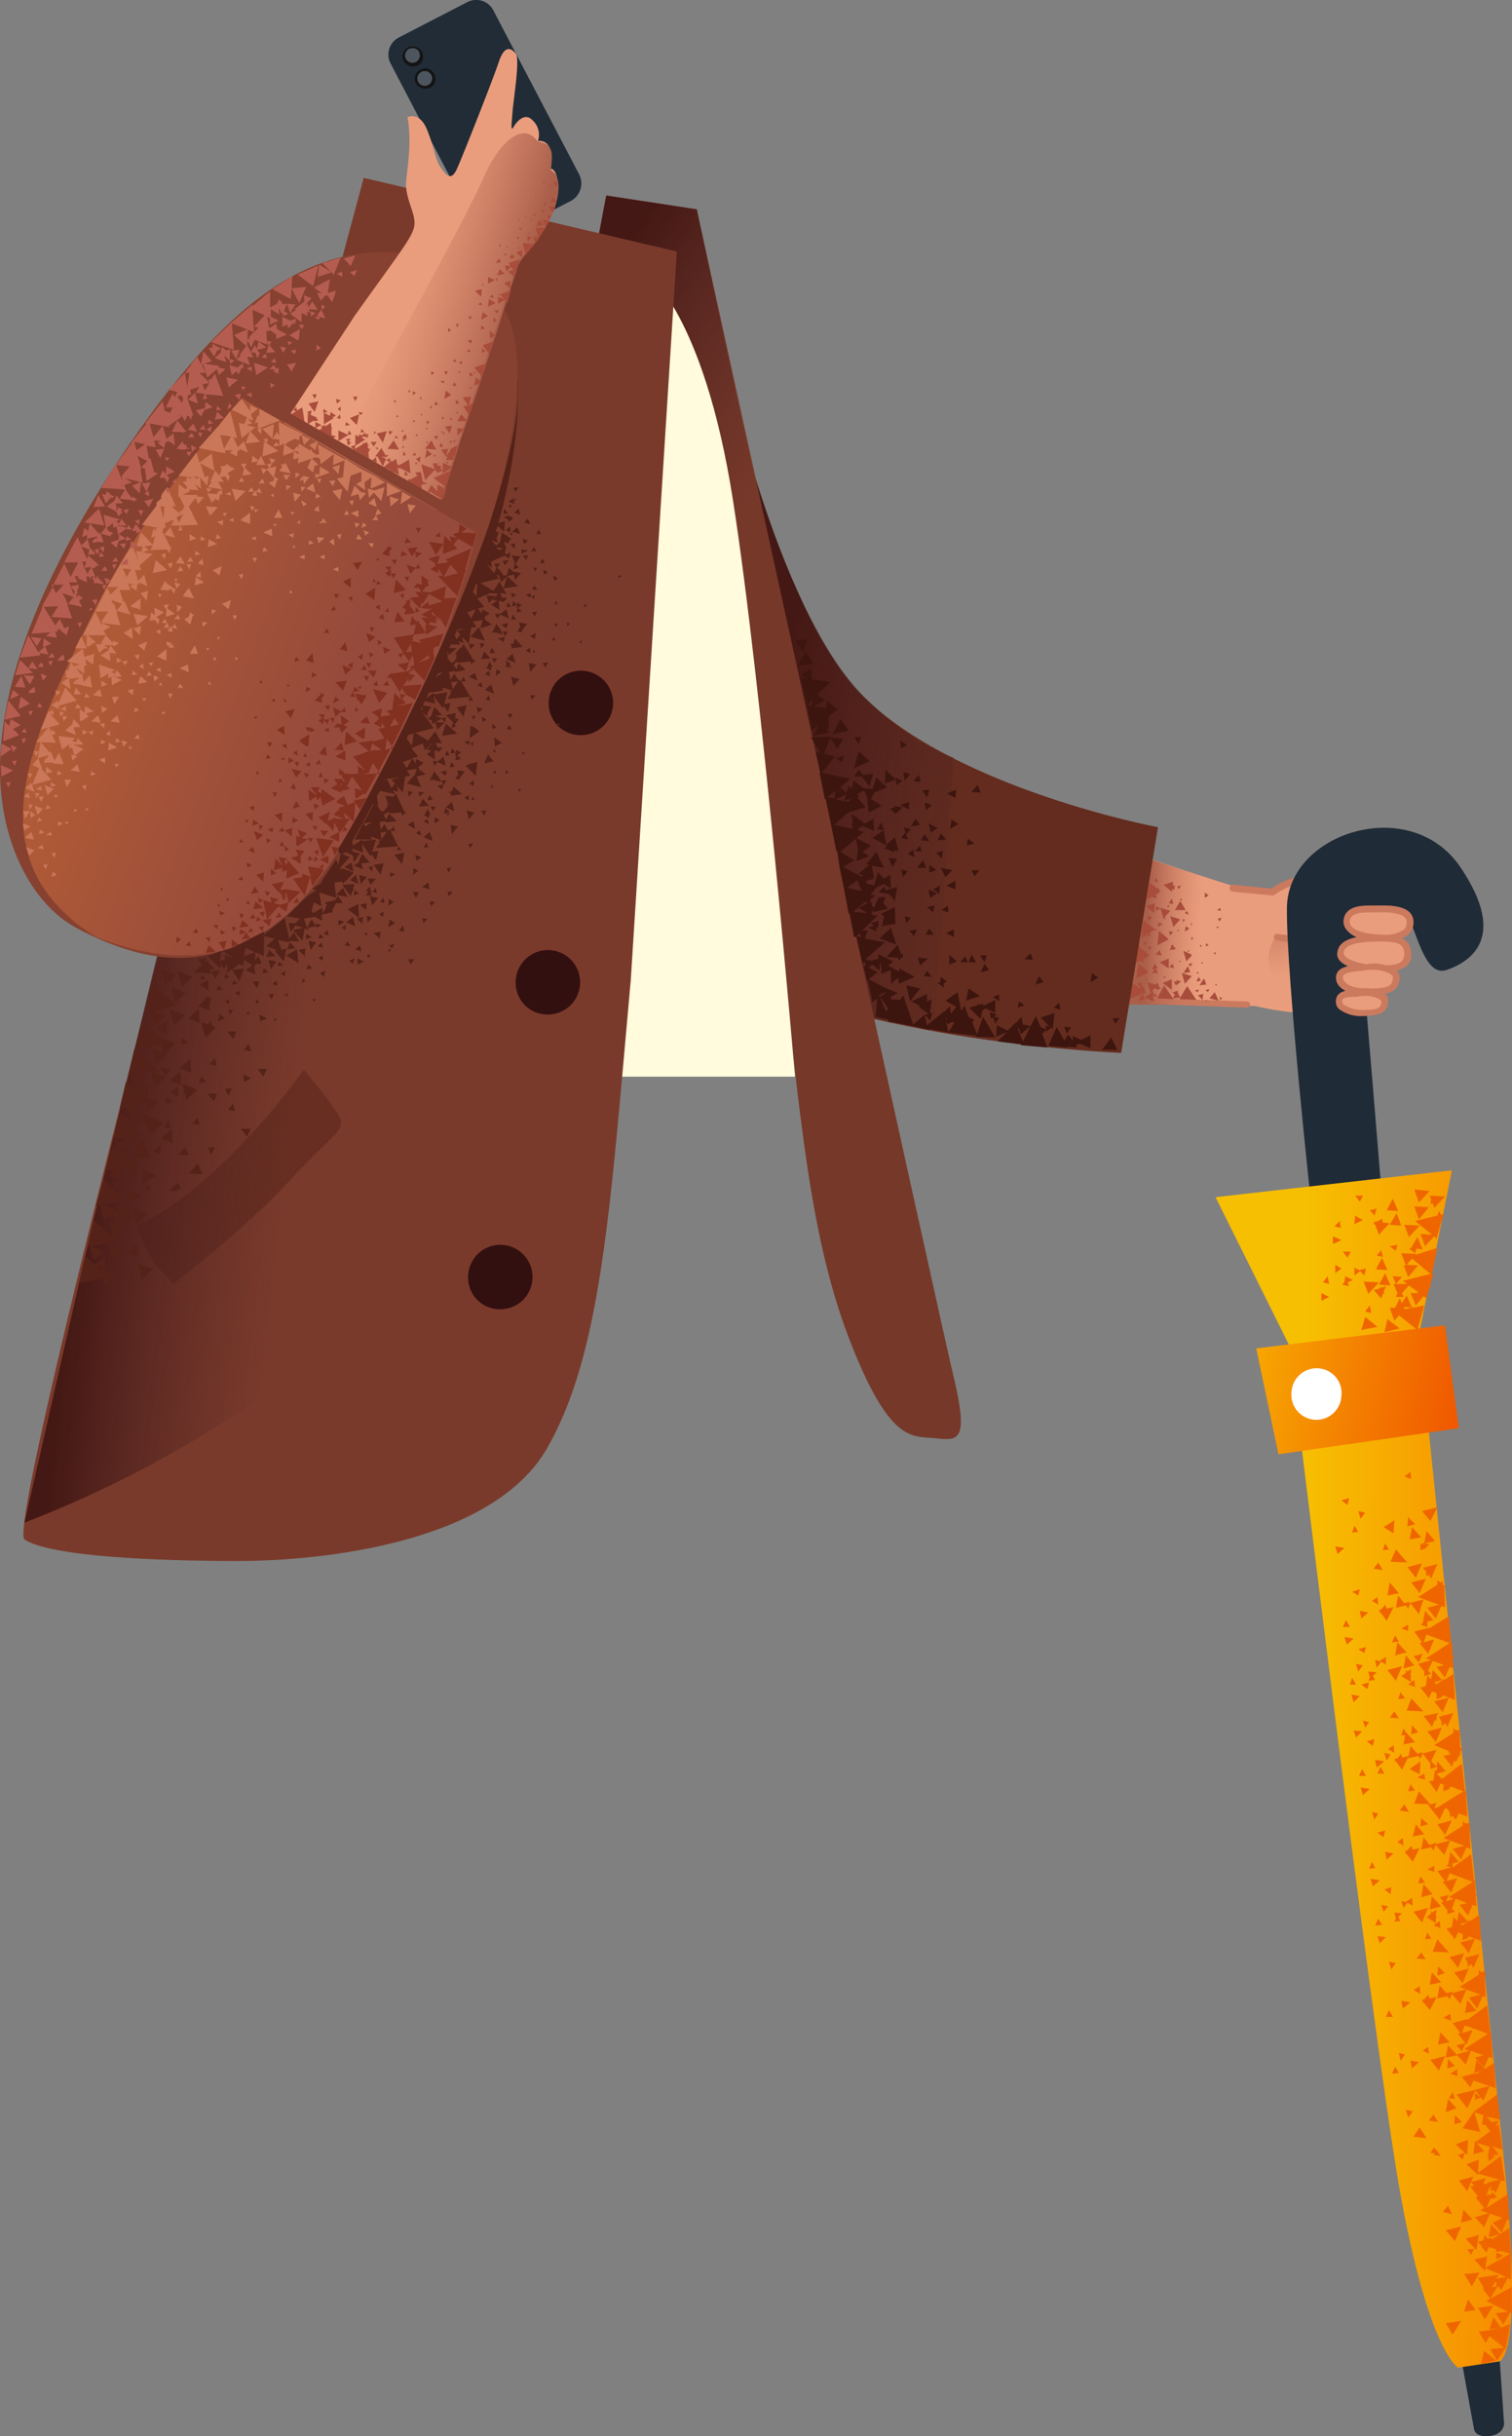 <svg xmlns="http://www.w3.org/2000/svg" xmlns:xlink="http://www.w3.org/1999/xlink" width="197.028" height="317.4" viewBox="0 0 197.028 317.4">
  <rect x="0" y="0" width="197.028" height="317.4" fill="#808080" stroke="none"/>
  <defs>
    <linearGradient id="linear-gradient" x1="0.524" y1="0.332" x2="0.59" y2="-0.121" gradientUnits="objectBoundingBox">
      <stop offset="0" stop-color="#cc7a5e" stop-opacity="0"/>
      <stop offset="0.924" stop-color="#aa5f4b"/>
    </linearGradient>
    <linearGradient id="linear-gradient-2" x1="0.564" y1="0.695" x2="0.317" y2="-0.26" xlink:href="#linear-gradient"/>
    <linearGradient id="linear-gradient-3" x1="0.819" y1="0.545" x2="0.236" y2="0.504" xlink:href="#linear-gradient"/>
    <linearGradient id="linear-gradient-4" x1="1.159" y1="0.749" x2="0.55" y2="0.552" gradientUnits="objectBoundingBox">
      <stop offset="0" stop-color="#552828" stop-opacity="0"/>
      <stop offset="1" stop-color="#441814"/>
    </linearGradient>
    <linearGradient id="linear-gradient-5" x1="0.898" y1="0.906" x2="0.268" y2="0.096" xlink:href="#linear-gradient-4"/>
    <linearGradient id="linear-gradient-6" x1="-0.152" y1="0.48" x2="1.149" y2="0.507" gradientUnits="objectBoundingBox">
      <stop offset="0.337" stop-color="#f7bf01"/>
      <stop offset="0.985" stop-color="#f77f01"/>
    </linearGradient>
    <linearGradient id="linear-gradient-7" x1="-0.013" y1="0.431" x2="1.014" y2="0.564" gradientUnits="objectBoundingBox">
      <stop offset="0.01" stop-color="#f7a401"/>
      <stop offset="0.985" stop-color="#f05900"/>
    </linearGradient>
    <linearGradient id="linear-gradient-8" x1="0.548" y1="0.526" x2="0.173" y2="0.437" xlink:href="#linear-gradient-4"/>
    <linearGradient id="linear-gradient-9" x1="0.506" y1="0.512" x2="0.786" y2="0.627" gradientUnits="objectBoundingBox">
      <stop offset="0.005" stop-color="#cc7a5e" stop-opacity="0"/>
      <stop offset="0.924" stop-color="#aa5f4b"/>
    </linearGradient>
    <linearGradient id="linear-gradient-10" x1="0.551" y1="0.376" x2="0.375" y2="0.811" xlink:href="#linear-gradient"/>
    <linearGradient id="linear-gradient-11" x1="0.148" y1="0.406" x2="0.75" y2="0.676" gradientUnits="objectBoundingBox">
      <stop offset="0" stop-color="#b55e36"/>
      <stop offset="0.847" stop-color="#964a3b"/>
    </linearGradient>
  </defs>
  <g id="_189" data-name="189" transform="translate(-162.403 -67.727)">
    <path id="Path_17805" data-name="Path 17805" d="M231.8,132.5a274.437,274.437,0,0,1,7.6,32.7c2.8,16.9,8.1,16.5,13.4,20.7,6.3,4.8,12.8,9.6,27.6,10.9,14.9,1.3,45.6,2,45.6,2a36.879,36.879,0,0,0,13.9.6c4.7-.6,1.6-2.7,2.7-3,1.1-.4,1.6-2.7,1.9-4.1a18.189,18.189,0,0,1,.5-2.4s1.3-1.8,1.1-2.7c-.1-.9-2.7-1.6-5-1.4a12.151,12.151,0,0,1-3.4,0c-1-.2,2.3-.8,4.1-1.4,1.7-.5,2.6-2.6-.6-2.4s-6,0-6.9.1a30.846,30.846,0,0,0-4.5,1.2l-1.5.5s-1.2.5-4.4-.4-35.5-11.6-40.2-13.5c-6.1-2.4-18.3-6.2-18.8-11.6-.6-5.4-19.4-27.5-19.4-27.5l-13.7,1.7Z" fill="#ea9d7d"/>
    <path id="Path_17806" data-name="Path 17806" d="M277.1,165.5c1,1.4,5.3,4.1,10,5.7L323,183l5.6,1.3s-.5-.5,2-1.5c2.5-.9,9.6-1.1,11.2-1.2s1.6.4,1.7.8-.4,1-1,1.3c-.7.3-5.7,1.8-5.7,1.8s-.5,3.1-3.3,3.9a13.636,13.636,0,0,1-5.9.1s-42.7,1.7-55.6-9c-12.2-9.9,4-16.3,5.1-15Z" fill="url(#linear-gradient)"/>
    <path id="Path_17807" data-name="Path 17807" d="M328.7,189.7s-2.3,3.1.1,5.5c2.2,2.3,5.3,1.8,6.9,1.3,2.6-.9,5.3-6.3,4.6-8.6a2.953,2.953,0,0,0-3.3-2.2s-1.3,3.1-3.5,3.8a9.72,9.72,0,0,1-4.8.2Z" fill="url(#linear-gradient-2)"/>
    <g id="Group_1424" data-name="Group 1424">
      <path id="Path_17808" data-name="Path 17808" d="M336.8,186c-.2,0-.4-.1-.4-.3a.382.382,0,0,1,.3-.5c4.1-.9,6.2-2.1,6.4-2.5-.1-.2-.2-.5-1.2-.5-1.3-.1-5.4.2-8.4.4h-.2a9.4,9.4,0,0,0-4.8,1.7.367.367,0,0,1-.3.1l-5.2-.5a.453.453,0,0,1,.1-.9l5,.5a10.045,10.045,0,0,1,5.2-1.8h.2l8.5-.4c1.3,0,1.7.5,1.9,1h0a.631.631,0,0,1-.1.7c-.5,1-3.2,2.2-7,3Z" fill="#cc7a5e"/>
      <path id="Path_17809" data-name="Path 17809" d="M330.6,190.4a5.571,5.571,0,0,1-1.9-.2.412.412,0,0,1,.2-.8s3.2.6,5-.6a7.656,7.656,0,0,0,2.5-3.3.474.474,0,1,1,.9.3,7.728,7.728,0,0,1-2.9,3.8,7.256,7.256,0,0,1-3.8.8Z" fill="#cc7a5e"/>
      <path id="Path_17810" data-name="Path 17810" d="M332.2,198.5c-.1,0-.1,0-.2-.1a.377.377,0,0,1-.1-.6,7.838,7.838,0,0,0-.1-7.8c-.1-.2-.1-.5.1-.6s.5-.1.6.1a8.614,8.614,0,0,1,.1,8.7.536.536,0,0,1-.4.3Zm-7.3.5c-.5,0-42.7-1.5-56.5-2.7-20.4-1.7-24.3-12.2-24.5-12.6a.474.474,0,0,1,.9-.3,13.52,13.52,0,0,0,4.3,5.4c5.7,4.6,13.7,6.2,19.4,6.7,13.8,1.2,56,2.7,56.4,2.7a.457.457,0,0,1,.4.5c0,.1-.1.3-.4.3Z" fill="#cc7a5e"/>
    </g>
    <path id="Path_17811" data-name="Path 17811" d="M320.8,184.7c-1.6,10.3-.1,14-.1,14l-12.5-.1,3.6-19.1s5.1,1.8,6.7,2.1C319.4,182,321.2,182,320.8,184.7Z" fill="url(#linear-gradient-3)"/>
    <path id="Path_17812" data-name="Path 17812" d="M330.4,174.9Z" fill="#136870"/>
    <g id="Group_1425" data-name="Group 1425">
      <path id="Path_17813" data-name="Path 17813" d="M319.1,198l.1-.8-.7.2Zm-5.8-9.5.6-.4-.6-.2v.6Zm1.4-3.1.6.1-.2-.7-.4.6Zm-2.2-.8.4.1v.1l.1-.1h.1v-.1l.1-.1-.2-.1v-.1l.3-.2.1.1V184l.2-.2-.2-.2v-.2l-.2.1-1-.8-.4,2.2Zm3.1,6.8-.1-.2-.1-.1-.2-.3-.1.1H315v.3l-.2.3.8-.1Zm3,3.6-.3.6.6-.1-.3-.5Zm2.8-9-.4.3.5.1-.1-.4Zm-4.9,1.5.1.4.2-.4h-.3Zm3,3.5.4-.1-.3-.3-.1.4Zm-3.3,6.7-.3-.6v-.3l-.7.2.3.3-.3.5,1-.1-.1.2,2.2.1-1.2-1.8-.9,1.5Zm.6-1.8.9-1-1.3-.4Zm-.2-4.3.4,1.4.4-.5v.1l.3-.4h-.1l.1-.1-1.1-.5Zm-2.6-4.2.9-1-1.3-.4Zm-1.1-2-1.2.4,1.1.9.1-1.3Zm2.3-1.9.2.2.1-.6h-.3l.1-.5-1.3.4,1.1.9.1-.4Zm1,1.6-.7,1.2h1.4l-.7-1.2Z" fill="#a84d3b"/>
      <path id="Path_17814" data-name="Path 17814" d="M315.3,188.5l.9-1-1.3-.4Zm-.6,4.6h0v-.5l-1.2.5,1.2.8Zm.4,2.2-1.2.5,1.2.9Zm-3-.9-1.3-1.1-.1.7-.1.1-.1,1.1Zm1.3-5.4-.2,1.9,1.5-.8-1.3-1.1Zm-.2,8.8,2.1.1-1.2-1.8Zm-1.5-.7-.1-.3-.3-.7-.2.2.1-.6-.6.1.4.6-.1.1-.9-.7-.4,2.1,1.6-.7.5-.1Zm8.3.7,1.2.3-.5-1.1Z" fill="#a84d3b"/>
      <path id="Path_17815" data-name="Path 17815" d="M319.6,196l-.3-.8-.6.9.9-.1Zm-8.9,2.1.9-.1-.3-.8-.6.9Zm6.8-3.7-.3-.8-.6.9.9-.1Zm-4.6-5.6-1.5-1.2-.2,1.2-.1.5h.1l-.1.7,1.8-1.2Zm-1.8,4.1.3.3v-.5l.8-.5-1.3-1.1.1-.1-.3-.2v.3l-.3,2.1.7-.3Zm4.1.4-.4.4.6.2-.2-.6Zm-1.4-1.1-.3-.7-.5.6.8.1Zm-.1,4.3-.2-.1-.3-.7-.2.3-1.1-.3.4,1.4.5-.6h.3v.2l.6-.2Zm-.6-14.4-.3.4.5.2-.2-.6Zm3.2,1-.5.1.2.4Zm-4.7,7.8.3-.5-.5.1Zm5.7,2.4.2.4.3-.5Zm-4.3-6.9.6-.3-.5-.3Zm-.5.9-.5-.3v.7Zm4.3,1.8.6-.4-.5-.3Zm-4.6.2-.3.3.5.2Z" fill="#a84d3b"/>
      <path id="Path_17816" data-name="Path 17816" d="M315.3,189.1h-.6l.2.5Zm4.1-5.1v.7l.5-.3Zm-2.1,2.9-.2-.5-.3.3Zm3.8.5.2.4.3-.5Zm-7.9,10.2-.3-.5-.2.4v-.7l-1.1.9,1.1.5v-.7Zm6.6-.6.2-.4-.5.1.3.3Zm-4.1-1v.1l.6-.5-.6-.2v.3l-.3-.2.1.5h.2Zm-3.2-4.9-.5-.1.2.6Zm0,2.6.1.4.1-.1h.2l-.4.5h.8l-.3-.6h.3l-.5-.7-.1.6-.2-.1Zm-.7,1.6-.1.2h.3l-.2-.2Zm2.5-.4-.3.1.2.2.1-.3Zm7,2.7.1.4.3-.2Zm-.4-1.7-.2.2h.3l-.1-.2Zm-1.3,2.4.1-.2h-.2Zm1.2-6.5-.3.1.3.2Zm-3.6,0,.2-.2-.2-.1Zm1.3,2.5-.2.2.3.1-.1-.3Zm2.6-5.6.1-.3-.3.1.2.2Zm-3.5-.7v.3l.2-.2Zm1.3,2.8-.2.2.3.1-.1-.3Zm-2.5-5.7v-.3l-.3.1Zm-2.4,2.3.3.1-.1-.3-.2.2Zm.5-1.4.3-.2-.2-.2-.1.4Zm-1.4,3-.1-.3-.2.1.3.2Zm2.8.1.2-.2h-.3l.1.2Zm1.8.7-.1.4.3-.2-.2-.2Zm-1.5,3.1-.2.1.3.1-.1-.2Zm2.8.4.2-.2h-.3l.1.2Zm-.9,3.5.4.2.1-.4Z" fill="#a84d3b"/>
    </g>
    <path id="Path_17817" data-name="Path 17817" d="M333.4,225.9s-3.4-31-3.3-39.9c.1-9.8,16.1-14.9,22.6-5.3s.8,12.5-1.8,13.4-3.7-4.1-4.9-6.8c-1.2-2.8-6.8-1.7-6.4,2.1s3.1,36.9,3.1,36.9l-9.3-.4Z" fill="#1f2b36"/>
    <path id="Path_17818" data-name="Path 17818" d="M313.3,175.5l-4.8,29.4s-33.3-1.2-54.3-12.1c-20.9-10.9,2.3-78.9,2.3-78.9s6.6,32.7,18.2,44.4c12.4,12.3,38.6,17.2,38.6,17.2Z" fill="#642c1e"/>
    <path id="Path_17819" data-name="Path 17819" d="M286.7,166.4l-2.5,35.4s-20.6-2.9-29.9-9c-19.8-13.1,2.3-78.9,2.3-78.9s6.7,32.7,18.2,44.4C281.7,165.2,286.7,166.4,286.7,166.4Z" fill="url(#linear-gradient-4)"/>
    <path id="Path_17820" data-name="Path 17820" d="M241.4,93.2l-1.6,8.5,7.1,1.7,1.1,4.3s7,11.3,9.6,31.7l7.2,58.3c1.9,13.8,2.9,30.5,8.2,44.3s8.2,12.8,11.2,13.1c2.9.3,4.4.6,2.7-7C285,240.4,253.2,95,253.2,95Z" fill="#763829"/>
    <path id="Path_17821" data-name="Path 17821" d="M241.4,93.2l-2,10.6s7.6,0,10.2,4.2c2.7,4.2,4.9,15.2,6.7,20.1a25.172,25.172,0,0,1,1.7,8.5l4.2.7-9-42.3-11.8-1.8Z" fill="url(#linear-gradient-5)"/>
    <path id="Path_17822" data-name="Path 17822" d="M225.8,208H266s-4.3-51-8.1-75.2-11.2-29.5-11.2-29.5l-16.5.5Z" fill="#fffbdc"/>
    <path id="Path_17823" data-name="Path 17823" d="M209.8,90.9l40.8,9.6-6,94.9c-2.7,29.9-3.8,48.6-10.9,61s-29.4,14.7-40.3,14.7-24.5-.6-27.8-2.8c-3.1-2.3,44.2-177.4,44.2-177.4Z" fill="#7a3a2b"/>
    <path id="Path_17824" data-name="Path 17824" d="M180.3,227.4s1.1,3.8,2.9,5.7L185,235s9.4-7.2,15.2-13.5c5.8-6.4,7.6-6.4,6.2-8.7-1.5-2.3-4.4-5.7-4.4-5.7S191.5,222.1,180.3,227.4Z" fill="#672e21"/>
    <g id="Group_1426" data-name="Group 1426">
      <path id="Path_17825" data-name="Path 17825" d="M237.9,163.5a4.2,4.2,0,1,0-4-4.2A4.122,4.122,0,0,0,237.9,163.5Z" fill="#331010"/>
      <path id="Path_17826" data-name="Path 17826" d="M237.9,163.5a4.2,4.2,0,1,0-4-4.2A4.122,4.122,0,0,0,237.9,163.5Z" transform="translate(-4.3 36.4)" fill="#331010"/>
      <path id="Path_17827" data-name="Path 17827" d="M237.9,163.5a4.2,4.2,0,1,0-4-4.2A4.122,4.122,0,0,0,237.9,163.5Z" transform="translate(-10.5 74.8)" fill="#331010"/>
    </g>
    <path id="Path_17828" data-name="Path 17828" d="M337.9,187.6c-.3,2,3.1,2.4,4.9,2.4s3.5-.3,3.4-2.2c-.1-1.8-3.3-1.7-4.3-1.6-.9,0-3.7-.3-4,1.4Z" fill="#ea9d7d"/>
    <path id="Path_17829" data-name="Path 17829" d="M342.5,190.4c-1.4,0-3.6-.3-4.5-1.4a1.651,1.651,0,0,1-.5-1.5c.3-1.9,2.7-1.8,3.9-1.8h.5c1.2,0,4.6-.2,4.7,2.1a2.111,2.111,0,0,1-.6,1.6c-.8.8-2.2.9-3.3,1h-.2Zm-1.5-3.8c-1.3,0-2.5.1-2.7,1a1.077,1.077,0,0,0,.2.8c.7.8,2.7,1.1,4.2,1.1a4.071,4.071,0,0,0,2.7-.7,1.493,1.493,0,0,0,.3-1c0-.6-.7-1.3-3.8-1.2H341Z" fill="#cc7a5e"/>
    <path id="Path_17830" data-name="Path 17830" d="M337.1,191.7c-.2,1.5,3.1,2.1,5,2.2,2,0,3.9-.1,3.8-2-.1-2-2-1.9-3.9-1.9S337.3,190.1,337.1,191.7Z" fill="#ea9d7d"/>
    <path id="Path_17831" data-name="Path 17831" d="M342.6,194.4h-.5c-1.4,0-4.1-.4-5.1-1.5a1.247,1.247,0,0,1-.3-1.2c.3-2.1,4-2.1,5.3-2.1h.2c1.8,0,4,0,4.1,2.3a1.94,1.94,0,0,1-.5,1.6A4.685,4.685,0,0,1,342.6,194.4Zm-.4-4H342c-2.9,0-4.4.5-4.5,1.4a.551.551,0,0,0,.2.5c.6.7,2.8,1.2,4.4,1.2,1.2,0,2.5,0,3-.6a1.493,1.493,0,0,0,.3-1c-.1-1.3-1-1.5-3.2-1.5Z" fill="#cc7a5e"/>
    <path id="Path_17832" data-name="Path 17832" d="M337,195c-.1,1.4,1.9,2,4.2,2s3.1-.5,3.1-1.9c0-1-2.1-1.5-3.5-1.3-1.5.1-3.7,0-3.8,1.2Z" fill="#ea9d7d"/>
    <path id="Path_17833" data-name="Path 17833" d="M340.8,197.4c-1.2,0-2.9-.2-3.8-1.1a1.656,1.656,0,0,1-.5-1.3c.1-1.4,1.9-1.5,3.4-1.6a2.2,2.2,0,0,0,.8-.1,5.378,5.378,0,0,1,3.6.8,1.185,1.185,0,0,1,.5.9c0,2.1-1.8,2.3-3.6,2.3-.1.1-.2.1-.4.1Zm-3.4-2.4a.908.908,0,0,0,.3.7c.6.6,1.8.9,3.5.8,2.5,0,2.7-.6,2.7-1.5,0,0,0-.1-.2-.3a4.829,4.829,0,0,0-2.9-.6,2.485,2.485,0,0,0-.8.1C338.9,194.3,337.5,194.4,337.4,195Z" fill="#cc7a5e"/>
    <path id="Path_17834" data-name="Path 17834" d="M336.9,198c-.1,1.2,1.5,1.6,3.4,1.6s2.5-.4,2.5-1.5c0-.8-1.7-1.2-2.9-1.1C338.8,197.1,337,197,336.9,198Z" fill="#ea9d7d"/>
    <path id="Path_17835" data-name="Path 17835" d="M340.1,200.1a4.767,4.767,0,0,1-3.2-.9,1.286,1.286,0,0,1-.4-1.2c.1-1.2,1.6-1.3,2.7-1.4a1.7,1.7,0,0,0,.7-.1,4.355,4.355,0,0,1,3,.7,1.2,1.2,0,0,1,.4.8c0,1.8-1.33,1.98-2.74,2.07a1.516,1.516,0,0,1-.46.03Zm-2.8-2a.551.551,0,0,0,.2.5,4.516,4.516,0,0,0,2.8.7c2,0,2.1-.5,2.1-1.1a.31.31,0,0,0-.1-.2,3.75,3.75,0,0,0-2.3-.5,1.7,1.7,0,0,0-.7.1C338.5,197.6,337.3,197.6,337.3,198.1Z" fill="#cc7a5e"/>
    <path id="Path_17836" data-name="Path 17836" d="M352.5,373.3l2,11s.2,1,2,.8c1.9-.2,1.9-1.6,1.9-1.6l-.8-11.6-5.1,1.4Z" fill="#1f2b36"/>
    <path id="Path_17837" data-name="Path 17837" d="M320.8,223.7l30.8-3.5-4.3,21.5,11.3,109.6c2.3,24.3-.9,24.1-.9,24.1l-5.3.8s-3.9-2.1-7.7-23.7C341.1,331.7,330.4,243,330.4,243l-9.6-19.3Z" fill="url(#linear-gradient-6)"/>
    <path id="Path_17838" data-name="Path 17838" d="M326.1,243.4l2.9,13.8,23.5-3.4-1.8-13.4Z" fill="url(#linear-gradient-7)"/>
    <path id="Path_17839" data-name="Path 17839" d="M337.2,249.6a3.226,3.226,0,0,0-3-3.6,3.269,3.269,0,0,0-3.5,3.1,3.261,3.261,0,1,0,6.5.5Z" fill="#fff"/>
    <g id="Group_1427" data-name="Group 1427">
      <path id="Path_17840" data-name="Path 17840" d="M353.1,355.6l-.3,1.7,1.5-.4-1.2-1.3Zm3.6,1.9-.3,1.7,1.5-.4-1.2-1.3Zm-4.7,2.2.8-1.9-2,.5Zm3.8-1.8.8-1.9-2,.6Z" fill="#ef6600"/>
      <path id="Path_17841" data-name="Path 17841" d="M356.8,359.3l-.6.1-.3-.5-.2.7-.7.2.5.6v.2h.1l.5.6.3-.7h.1l.9.3-.1.3.8-.1,1.2.4-.2-3.4-2.3,1.5v-.2Zm-5.7-25.1-.3,1.6,1.5-.3-1.2-1.3Zm3.7,1.9-.3,1.7,1.5-.4-1.2-1.3Zm-4.1-.5-1.9.5,1.1,1.4Z" fill="#ef6600"/>
      <path id="Path_17842" data-name="Path 17842" d="M354.8,337.8l-1.9.5,1.1,1.4.4-.9,2.1.7-1.9.5,1.1,1.4.8-1.9.8.3-.2-3.3-2.4,1.5Zm-.4,13.5-1.9.5,1.1,1.4Zm-.8-2.8.1-2-1.6.6Zm1.4,2.6.1-2-1.6.6Zm-3.9-9.9-.3,1.7,1.4-.5Zm-1-8.7-.3,1.6,1.5-.3-1.2-1.3Zm1.9,10.8-.1,1.2,1-.3-.9-.9Zm-.6-5.4.9.3v-.9Z" fill="#ef6600"/>
      <path id="Path_17843" data-name="Path 17843" d="M345.9,343.6l.6-.8-.9-.2Zm3.3-.4-.6.8,1.2.2Zm4.1,5-.9.3.6.6Zm2.1-7.2-.8-.6v.9Zm-.9,1.8L353,345l2.3.5Zm-.9-.4,1.1-2.4-2.5.6Zm3,10.1h0l.1.7.3-.2.3.5.7-1.7.5.1-.5-3.3-3.1,2.3,2.9.8-1.6.4.1.1-.6.1.3-.8-1.9.5.4.5-.5.1,1,1.3-.3.1,1.1,1.4-.5.3,2.9,1-1.3.6,1.2,1.3.7-1.7.3.1-.2-3.4-2.8,1.8.6-1.4v.2l.8-.2-.7-.7v.3l-.7.1.5-1.2Zm-10.4-16.3.2,1,.9-.8Zm2.4-.9-.1-.9-.7.5.8.4Zm-4.8,2.6.9-.1-.5-.8Zm12.5,10.5.1.9.8-.6Zm-4.3-7.2-.3-.9-.5.8Zm1.2,27.7,1.5-.2-1-1.4Zm3.8.7-.5,1.6,1.3-.2-1.2.3-1.5.2.9,1.5.5-.9,1.9,1.5-1.8.2.9,1.5,1-1.6.1.1.6-3.3-1.2.5-1-1.4Zm-5.3,2.3,1.1-1.8-2,.3Zm3.7,3.8,2-.4-1.6-1.3-.4,1.7Z" fill="#ef6600"/>
      <path id="Path_17844" data-name="Path 17844" d="M357,368.1l-2,.3.9,1.5Zm-.4-.9.9-1.5.2-.1.3.5.9-1.6.4.2v-3.4l-3.4,1.9,2.8,1.2-1.3.2.3-.5-.8.1-1.9.3.8,1.4h-.2l1,1.3-.5.3,2.8,1.4-1.6.2,1,1.5.9-1.6.2.1v-3.4l-2.8,1.5Zm.8-2.1v.5l-.6.1.5-.7Zm-3.2.5,1-1.8-2,.2,1,1.6Zm.6-4.7.3-2-1.7.5,1.4,1.5Z" fill="#ef6600"/>
      <path id="Path_17845" data-name="Path 17845" d="M356.2,361.7l-1.7.4,1.4,1.5.3-1.9Zm-5.1-6.6-.7.8,1.2.3-.5-1.1Zm3.4,5.6-.9.1.5.7.4-.8Zm2.9,1.4.9-.5-.9-.4Zm.5-18.2-.4-3.3-3.1,2.3,1.3.4-.2,1.3.4-.1.7.9-1.9,1.4-.1-.1-.2,1.7,1.4-.4-1-1.1,1.7.5-.2,1.3,1.4-.3-.8-1,1.3.4-.5-3.3-.4.3.4-.8-.9.2-.7-.7,1.8.4Zm-11.3,2.2,1.7.2-.9-1.4-.8,1.2Zm3,1.9-.3-.5-.5.7.6.1-.2.2.9.1-.5-.8v.2Zm.4-21.6-.3,1.7,1.3-.3.3.4.3-.7,1.1,1.3.8-1.9-1.9.5.1-.2-.8.2Zm3.6,1.9-.3,1.7,1.5-.3-1.2-1.4Zm.5-4.7.3.5.8-1.8-1.9.5.3.5.1.7.4-.4Zm-5,5.3h0l.5-1-.9.2-.2-.5-.5.6-.3.1.1.2-.1.1h.2l.8,1,.4-.7Zm3.3-4.8.8-1.9-1.9.5Zm.6,2,.8-1.9-1.9.5Zm-4-1.4-.3,1.6,1.5-.3-1.2-1.3Zm.5-6.4v-.7l.2-.1-.2-.2.1-.8-.5.4-.2-.2v.3l-.6.5,1.2.8Zm-.4,3.7,2.1.1-1.5-1.7Z" fill="#ef6600"/>
      <path id="Path_17846" data-name="Path 17846" d="M351.1,336l-.1,1.2,1-.3-.9-.9Zm.4-5-.1-.9-.9.5Zm-6.6,5.2.6-.8-.8-.2.2,1Zm-3-16.2.3.9.8-.8-1.1-.1Zm7,.3-.5-.8-.3.9Zm-5.2-6.7-.9.3.8.6Zm2.1,2-.8-.2.3.9.5-.7Zm-4.8-3.1.3,1,.9-.8-1.2-.2Zm6.5-.3-.3.9.9-.1Zm-4.6-6-1,.3.8.6Zm3.3,22.4-1.2-.2.2,1Zm1.3-1.1-.1-1-.8.5Zm-4.1,2.1-.4.9h.9Zm10.2,1.3v-.1l-1.9.5,1,1.3-.3.1,1.1,1.4.8-1.9-1.4.4.4-1,3,1.1-3.1,2,.7.2-1.7.5,1.2,1.3.7-1.8,1.6.6-1.1.3,1.2,1.3.6-1.4.5.2-.2-3.4h-.1l-.4-3.5-2.6,1.9Zm1.9-6.2-.4-.3v.6l-2.5,1.6,2.7,1-1.5.4,1.1,1.4.7-1.6.4.1-.1-2.7.2-.1-.2-.2v-.4l-.4.2Zm-7.9-2.6-.6.8,1.2.1Z" fill="#ef6600"/>
      <path id="Path_17847" data-name="Path 17847" d="M353.4,333.9l-1.2.3.7.8.5-1.1Zm.4-16.1v.2l-.9.6v-.1h-.1l-.1-.1,1-.3-1.2-1.3-.2,1.2-.5-.5-.2,1.3-.7.2,1.1,1.4.4-.9.6.2v.8l.8-.3-.1-.1.1-.1.8.3-1.9.5,1.1,1.4.8-1.9.8.3-.2-3.4-1.2.8-.2-.2Zm-4.8-3-.3,1.7,1.5-.4-1.2-1.3Zm-.5,1.5-1.9.5,1.1,1.4Zm-.6-3.1-.3,1.7,1.5-.4-1.2-1.3Zm1.9,10.7-.1,1.2,1-.3-.9-.9Zm-.6-5.3.9.3-.1-.9Zm-4.9,4.9-.9-.2.3,1Zm-.2-6.6.2.8-.2.4.8-.1-.3-.5.5-.5-1-.1Zm2.3-1.9-.8.5.9.5Zm-4.4,2.7-.4.9.9-.1Zm9.4-8.7-.3,1.7-.3.1.9.3v-.6l.8-.2Zm-4.5.5h0l.5-1-.9.2-.2-.5-.5.6-.3.1.1.2-.1.1.2.1.8,1,.4-.8Zm4.7-4.6-1.9.5,1,1.4Zm-5.1,2.1,1.5-.3-1.1-1.3-.4,1.6Zm.9-8.1.1-1.7-1.4,1Z" fill="#ef6600"/>
      <path id="Path_17848" data-name="Path 17848" d="M349.3,310.8l-.9.5.9.3Zm-6,5.3-.9-.2.3.9.6-.7Zm-3.6-15.5.3,1,.9-.8-1.2-.2Zm6.5-.4-.3.9.9-.1Zm-4.7-5.9-1,.3.8.6Zm.8,3.6-.4.9h.9Zm1.3-1.6-.8-.2.3,1Zm-4.8-3.1.3.9.8-.8-1.1-.1Zm2-6.3-1,.3.8.6Zm2.3,23.1.9-.8-1.1-.2Zm1.4-2.3.8.5-.1-1-.7.5Zm-3.3,2.6-.4.9.8-.1Zm10.4.8V311l-1.9.5,1,1.3-.3.1,1.1,1.4.8-1.9-1.4.4.4-1,3,1.1-3.1,2,.7.2-1.7.5.8,1v.5l1-.3-.4-.4.5-1.3,1.3.5.1.1-.9.2,1.1,1.4.6-1.4.5.2-.1-1.3.2-.3h-.2l-.1-1.8-.1.1-.4-3.5-2.5,1.8Zm1.8-5.8-.4-.3v.6l-2.5,1.6,2.7,1-1.5.4,1.1,1.4.7-1.6.5.2-.1-2.7.2-.1-.2-.1v-.5l-.5.1Z" fill="#ef6600"/>
      <path id="Path_17849" data-name="Path 17849" d="M345.4,302.8l-.6.8,1.2.2Zm3.3,5.3-.8-1-.3,1.6,1.3-.3.3.4.3-.7,1.1,1.3.8-1.9-1.9.5.1-.2-.9.3Zm2.5,6.5-1.2.3.7.8.5-1.1Zm-.5-22.4.3.5.8-1.8-1.9.5.3.5.1.7.4-.4Zm-2.8-.9,1.1,1.4.4-.9.2.1v-.5l.2-.5-1.9.4Zm1.6,3.4.8-1.9-1.9.5Zm-3.9-1.3-.3-.5-.3.9h.5l-.2,1.2,1.5-.3-1.2-1.3Zm.6-7.2h.2l-.2-.2.1-.8-.5.3-.2-.2v.4l-.6.4,1.3.8-.1-.7Zm.1,2.8-.6,1.6,2.2.1Zm1.3,15.6-.1,1.1,1-.3-.9-.8Zm.5-5-.1-.8-.9.5ZM342,304l-.8-.2.3,1Zm-3.5-15.5.3,1,.8-.8-1.1-.2Zm7,.5-.6-.8-.3.9Zm-5.3-5.9.2-.8-1,.3Zm1.6,1.9.6-.8-.8-.2.2,1Zm-4.2-4,.3,1,.9-.8-1.2-.2Zm6.2.7.9-.1-.5-.8Zm-4.4-6.1.2-.8-1,.3Zm3.4,21.6-1.2-.2.2,1Zm1.2-2.1-.7.5.8.5-.1-1Zm-4.1,3.1-.4.9h.9Zm11.3.6h0l-.9.7v-.1h-.1l-.6-.6,1.2-.3-1.1-1.3-.1.7-.7-.7.7-1.5-1.9.5.1-.2-.7.2-.9-1-.3,1.6,1.3-.3.3.4.3-.7,1,1.3v.7l.9-.3-.1.6-.2-.2-.2,1.4-.6.1,1,1.4.5-1.1.7.2v.1l-.3-.2v.9l.8-.3-.1-.1.3-.2,1.6.6-3.2,2h.1l-.7.2.3-.7-.8.2-1.5-1.7-.6,1.6,2.1.1-.3.1.4.5,1.1,1.4.7-1.5.3.1.3.4.1.7.3-.2.4.5.4-.8,1.1.4-.2-3.4-.1.1-.4-3.6-1.7,1.3Zm1-5.6-.4-.3v.6l-2.5,1.6,2,.8h-.2l.3.4-.9.2,1.1,1.4.3-.8.2.2.5-.9h.1V296l.3-.6-.3.1-.1-1.7.2-.1-.2-.1v-.5l-.4.1Z" fill="#ef6600"/>
      <path id="Path_17850" data-name="Path 17850" d="M344.1,290.7l-.6.8,1.2.1Zm.9,5.5-.5.6-.4.1.1.2-.1.1h.2l.8,1.1.9-1.8-.9.2-.1-.5Zm5.4-9.8v.2l-.9.6V287h-.1l-.1-.1,1-.3-1.2-1.3-.2,1.2-.5-.5-.2,1.4-.7.2,1.1,1.4.4-.9.6.2v.8l.8-.3-.1-.1.1-.1.8.3-1.9.5,1.1,1.4.8-1.9.8.3-.2-3.4-1.2.8-.2-.2Zm-4.8-3-.3,1.7,1.4-.4-1.1-1.3Zm-.5,1.4-1.9.5,1.1,1.4Zm-.9-1.4,1.5-.4-1.2-1.3-.3,1.7Zm2.2,9.1-.1,1.2.9-.3-.8-.9Zm-.5-5.3.9.3-.1-.9Zm-5.1,4.9-.8-.2.3.9.5-.7Zm-.1-6.6.2.8-.2.4.9-.1-.3-.5.5-.5-1.1-.1Zm2.3-1.9-.8.5.8.5Zm-4.4,2.7-.3.9h.8Zm9.5-8.7-.3,1.6-.3.2.9.3V279l.8-.2-1.1-1.2Zm-4.6.5h0l.5-1-.9.2-.2-.5-.5.6-.3.1.1.2-.1.1h.2l.8,1.1.4-.8Zm4.4-2-1.9.5.1-.2-.7.2-.8-1-.3,1.6,1.3-.3.3.4.3-.7,1.1,1.4Zm-1-2.8.8-1.9-1.9.5Zm.5,2,.8-1.9-1.9.5Zm-3.9-1.4-.3,1.7,1.5-.3-1.2-1.4Zm.6-8.1-1.4.9,1.3.8.1-1.7Zm-.5,5.4,2.2.1-1.5-1.7Zm2.3,8.2-.9.5.9.3Zm-5.9,5.3-.9-.2.3,1Zm-3.6-15.5.3,1,.9-.8-1.2-.2Zm7,.4-.5-.8-.3.9Zm-5.2-6.7-1,.3.8.6Zm.4,4.5.8-.1-.5-.8Zm7.2-.8,1-.3-.9-.9-.1,1.2Zm-.4-6.5.9.3-.1-.9Zm-5.7,5.5.6-.8-.9-.2Zm-.1,12,.2,1,.9-.8Zm2.4-.8-.1-1-.7.5.8.5Zm-4.2,2-.4.9h.9Z" fill="#ef6600"/>
      <path id="Path_17851" data-name="Path 17851" d="M348.6,279.9v-.1l-1.9.5,1,1.4-.3.1,1.1,1.4.8-1.9-1.4.4.4-1,3,1.1-3.1,2,.7.2-1.7.5.8,1v.6l.9-.3-.4-.4.6-1.3,1.3.5.1.1-.9.2,1.1,1.4.6-1.4.5.2-.1-1.3.2-.3h-.2l-.1-1.8-.1.1-.3-3.5-2.6,1.6Zm.2-14,.9-1.8-2,.5Zm-6.2,6.4-.6-1-.6.8Zm4.9-2.6.8-.3-.1-.1.5-.3-.6-.2,1.3-.3-1.1-1.3-.3,1.6-.2-.1v.3l-.3-.2v.9Z" fill="#ef6600"/>
      <path id="Path_17852" data-name="Path 17852" d="M347.8,283.2l-1.2.3.7.8.5-1.1Zm2.6-9v-.5l-.3.2-.4-.3v.6l-2.5,1.6,2.7,1-1.5.4,1.1,1.4.7-1.6.5.1-.1-2.6.2-.1-.4-.2Zm-4.3-5.9,1.5-.3-1.2-1.3-.3,1.6Zm2.1,4.1.1.7.3-.2.3.5.8-1.9-1.9.5.4.4Zm-5.8-36.9-.1-.2-.1.3-.8.2,1,1.1.2-.6h.2l-.1-.2.3-.8Zm-7.8,1.7,1-.5-1-.5Zm6.5,1.6-.2-1-.6.8.8.2Zm-2.7-8h-1l.6.8Zm-.4,4,.7-.3-1-.5-.1.8-.3.3.9.2Zm.9-1.9v1l.8-.6Zm-2.8-4.1v1l1.1-.5Zm6.3,1.8-.6.7.8.2-.2-.9Zm-2.4-7.1h-1l.6.8Zm2.1,11.6,1.5.1-.7-1.6Zm4.3,3-.7-1.6-.6,1-.3-.6-.6,1.2h-.7l.6,1.7.6-.7,2.4,1.9.9-3.2-1.4.3-.1-.1-.1.1-.9.2v-.1h-.1l-.1-.2,1.1.1Zm-5.7-1.8,1.4-1.5-2-.1Z" fill="#ef6600"/>
      <path id="Path_17853" data-name="Path 17853" d="M342.8,241.3l2-.5-1.6-1.2Zm-.9-.7-1.6-1.3-.5,1.7Zm3.4-8.1.6,1.6,1.3-1.5-1.5-.1.7-.8,2.4,2-3.6.9.6.4H344l.5,1.2-.2.5h1l-.2-.5.9-1,1.1.8.1.2h-1l.7,1.6,1-1.2.4.3.3-1.2.3-.3h-.2l.5-1.7H349l.7-3.4-2.8.9.1-.1-2-.1.6,1.6h-.3v-.1Zm-2.1.7-.7-1.6-.8,1.5Zm-3,.7.2-.9-.9.2.7.7Zm-5.4.9.8.2-.2-1-.6.8Zm8.7-7.5,1.5.1-.6-1.6Zm2.8,3-.3.1.8.6.2-.6.8.1-.7-1.6Zm2.5-5.7.3-.1.2.6,1.4-1.5-2-.1.2.5Zm.5,4.2.3.3.7-2.5h.2l-.1-.2.1-.5-.3.1-.3-.5-.2.6-2.9.7,2.2,1.8-1.5-.1.6,1.6,1.2-1.3Zm-1.9-1.4-2-.1.6,1.6Zm1.3-4.5-2-.2.6,1.7Zm-.1,2.1-1.9-.1.6,1.7,1.3-1.6Zm-4.7-1.1-.8,1.5,1.5.1Zm.4,6.8.2-.8-1,.2Zm-7.9,2.9.8-.6-.8-.5Z" fill="#ef6600"/>
      <path id="Path_17854" data-name="Path 17854" d="M338.9,227.2l1.1-.5-1-.6Zm2.9-2-.9.2.6.7Zm-4.8,1.6-.7.7.8.2-.1-.9Zm4.8.1h-.4l.1.2-.1.1.2.1.5,1.3.6-.7.8-.8-.9-.1-.1-.5Zm2.5,8.1.8-.9-1.2-.1.4,1Z" fill="#ef6600"/>
    </g>
    <g id="Group_1428" data-name="Group 1428">
      <path id="Path_17855" data-name="Path 17855" d="M273.7,167.8l2-.9-1.4-1.3Zm-6.3-15.2-1.1,1.9,2.1-.3-1-1.6Zm5.6,10.3-1.1-1.5-1,2Zm13.9,19.6-1.2.6,1.2.5Zm-6.2-1.3-.9-.2.3,1Zm2.8,7.5-.5.8h1.1ZM267.6,151l-1.6.2,1.1,1.5Zm15.5,29.8-.4-1-.8,1h1.2ZM280,169.5l-.9-.5.1,1Zm5.1,10.1.2-1-.9.2.7.8Zm-10.5-15.9-.9.1.6.9Zm-7.1-4.3.7,3.5.9-.8-.7,1.5,2.1-.4-.5-.7.4.3v-1.7l.8-.7.4-.2-1.4-1.2-.2,1-1.5-.3,1.4-.7-1-.8,1.7-1.6-2.4-.4-.1-1.4-1.4.8.8.5-.8-.1.9,3.5.7-.6-.2.9-.6-.4Zm6.4,17.5.3,1.4-.2,1.6,1.7-.6-.9-.6,1.1-.8-2-1Zm.4-8.9-.6.9h1l1,1.3.5-1.7-1.3.2Zm4.8,5.8.1-.2v.1l.8-.8-.6-.1h-.1l-.3-.1v.2l-.6.2.7.7Zm1.5-9-.9-.6.1,1Z" fill="#3d150f"/>
      <path id="Path_17856" data-name="Path 17856" d="M286.4,174.5l-.2,1.2,1.1-.6-.9-.6Zm-4.8,4.9-.2-1-.7.6.9.4Zm8.4,1.7h-1l.4.8Zm-6.3-4.9.9-.6-1.2-.6.3,1.2Zm-1.6-7.5-.7.8,1,.1-.3-.9Zm-7.4,6.6,1.6.7-.1-1.6-1.5.9Zm-2.5-8.2.1-.9-1,.3.9.6Zm14.8,3.5-1.2.5,1.1.6Zm-6.7-1.2.7-.8-.9-.3.2,1.1Zm2.6,7-.5.8,1.1.1-.6-.9Zm-2.1-3.2.1-1-1.2.4Zm2.3.1.7-.7-.9-.3.2,1Zm-5.3-5.3-.1,1.8,1.4-.5Zm.3,10.4.8.4v-.3l.6.1-.5-1.8-1.1,1-.3-1.6.1-.2h-.1v-.2l-.4-.9-.5.9.9.1-.3.2H277l.1.1-1,.7,1.9,1-.4.4.5.1Zm1.2,1.2-1.1-.1.5,1.2.6-1.1Zm5.6,3.5-.9.5.8.6Zm4.9-13.1-.8.9,1.2.1-.4-1Zm-6.3.6-.9.1.6.9Zm5,6.4-.1.9,1-.3-.9-.6Zm-3.5-.7-.4.9,1.1-.1-.7-.8Zm-4.8-.8.2.7-.6.7.9.2-.2-.7.6-.6-.9-.3Zm5.4,6.5.9-.9-1.5-.3Zm-3.9-7.6-.6,1,1.2-.2ZM279,185.1l.3-1.8-1.5.4-.2-.5-.7.8,1.3.2.5.5.3.4Zm-1.2,1.4h0l-.6.3.4.3-.3,1.3,1.7-.3.1.1-.1-2.3-1.2.6Zm5.6-2.9.2,1.1.9-.6Zm-1.8-5,.9.1-.2-.8-.7.7Zm-5,10.5v-.6l.2.2.1-1-1,.3.4.3-.7.3Zm5.3-.3-1,.2.6.7Zm1.6-8.4v1l.9-.3Zm-4.3,10.4-.7-2.2L277,190Zm6.9,1.3v1.3l1-.4-1-.9Zm-.1-5.5-.1-.9-.8.6.9.3Zm-6.2,5.4-.4-1.2-1.5,1.6,1.5.1.2.4.2-.4h.3l-.1-.3.1-.2h-.3Zm1.2,6.2,1.3-1.7-1.8-.4.5,2.1Zm5.7-9.4-1,.5,1,.5Zm-5.6-1.5-.8-.2.2.9.6-.7Zm2.7,7.7-.6-.8-.4.7Zm-1.5-1.5,1-.9-1.3-.1Zm7.3-.4-.6-1-.4,1Zm-6.4-7.2.8.7.2-.9Zm5,6.4-.7.8h1Zm-4.6,8.4.3-1h-.3l.2-1.8-.6.3v-1l-2,1,1.1.6-.2.1,1.3.9-.5.1.7.8Zm6.6-.2.2-1.1.4-.3,1.3.6V198l-1.6.8.1-.3-.5.1-.3-.1v.2l-1.1.3,1.5,1.5Z" fill="#3d150f"/>
      <path id="Path_17857" data-name="Path 17857" d="M288.3,198.1l1.8-.6-1.5-1Zm1.1,2.5-.8-.4-.5-1.5-.4.7-.1-.3-.4-2.1-1.6,1.1,1.4.8-.7.9-.1-1-.8.8v-.1l-2.2,1.8-.3-1.4-1.5,1.3-1.3-3.8-.4.6-1.2-.1v-.3l.9-.5-1.7-.7-2.1-1.1,1.2-.9-1.2-.6.5-.4.9.8.1-1.1.2.9-.1.6,1.3-.5v1.8l1-.8v.8l2.1-.9-2-1.1v.4l-.7-.3h.1l-.9-.5.7-.5-2-1,.1.6-1,.3-.7-.2,2.5-2.2-2.6-.5.4-1.1-.8.1,2.1-2-.8-.1v-.5h.2l-.1.2,2-.5-.6-.7.3-.8H277l.3.5-.4-.5-.6,1.4-.3-.3v-.5l-.2.1v-.4l.7-.5-.6-.1v-.1l.8-.9.9-.4.9.6-.1-1.8-.8.5-.8-.8-.5,1.7-1-.3v-.3l1-.3-.3-.2.3.1-.3-1.6,1.6.3-1-2.1-1.3,1.6.4.1-1.5,1.2.6.1v.3l-2.5-1.3,1.4-.9-1.8-1.1,3.1-2.6-.8-.2v-.2l1-.6-1.8-1.3.1,1.3h-.2l.2.3v.3l-2.4-.5,1.8-1.6,2.3-.7-1.1-1.3.3-.1-.3-.3.9-.5.4.9.2,2,1.7-.9-1.4-.9.4-.8,1.7-.7-1.4-1.3-.5,1.5-1.2-.1-1.3-1-.2,1.1-.4-.4-.3.9-.8-.7,1.3-1.1-3.7-.8,1.7-2.1-1.4-.4.8-2,.9,1.4.8-1.3-1.7-.2v-.1l-2.5.1,1.2,2-.6-.1.6,2.7h-.1l.7,3.5.1-.1.7,3.4.7,3.5.1-.1.3,2.1.6,2.9.6,3.2.1-.1.6,3.1h.3l.8,3.5.3-.3.1.6-.3-.1.5,2.1.1-.1.6,2.8.6-.5-.2,2.4,1.3.3h.1l.3.1-.1.2,3.3.6,2.1.5v-.1l2.8.5,3.5.4-.7-1.8.3-.3Zm-16.2-28.8-.2.4-1.7-.3,1.4-.7-.3.9.8-.3Zm-1.9-1.1-.2,1.1-.9-.2,1.1-.9Zm1.5,12.7,1.3-1,.6,1.4Zm2.4,1.8.2.2-1.1.6,1.1.7-1.8-.2,1.6-1.3Zm-.8,4.1.3.5-.7-.1.4-.4Zm2.9,8.6.6.9v.2l.1-.1.1.2-.1.3h-.2l-.7-1.7.2.2Zm.4-.9v.2l-.7.4-.1-.1.8-.5Zm8.1,3.4h0l-.1.2-.1-.2Zm-.1.5h.1l.1.3.5-.3h.4l-.8,1.3-.3-1.3Zm4.5-6.5,1.1-.3-.6-.8Zm-4.8,1.4.4-.2-.8-.6-.1.7-.3.1.8.6Zm6.4,4.5.3.8.5-.8-.7-.1.4-.3-.9-.3.1.8.3-.1Zm4.9-8.4-.8.8,1.1.1-.3-.9Zm-6,1.2.3-.9h-.9Zm4.5,5.1-.2.8.9-.3-.7-.5Z" fill="#3d150f"/>
      <path id="Path_17858" data-name="Path 17858" d="M289.6,202.8l2.5.1-1.6-2.7-.9,2.6Zm16.4,1.7h2l-.8-1.6Zm-7.2-2.6-.8-.4-.6-1.4-.7,1.3-1-.2-.2-1-.7.8v-.1l-1.1,1.1-1.4-.7-.1,1.5,1.4-.6-1.2,1.2,3.1.4-.1.1,3.5.3-.7-1.8.6-.5Zm-3.8-.2h.2l.2.8,1.3-1.1-1,2Zm9.5,2.6v-1.7l-1.2.6-1.1-.5v.6l-.6-.8-.5.8-1-1.8L299,204l2.5.2v-.1l1.3.1-.2-.3.5-.2,1.4.6Z" fill="#3d150f"/>
      <path id="Path_17859" data-name="Path 17859" d="M297.8,194.9l-.5,1.1,1.1-.3Zm-5.2,2.4-.8.3.8.6v-.9Zm6.2,4.8.6-.5.2.2.2-2.1-1.8.6,1.2,1.2-.6-.2.2.8Zm5.7-6.4,1-.6-.8-.6-.2,1.2Zm-4.1,2.7-.7.6.9.3-.2-.9Zm7.9,2h-.9l.3.7Zm-6.3,1.2-.9-.1.3.9.6-.8Z" fill="#3d150f"/>
    </g>
    <path id="Path_17860" data-name="Path 17860" d="M220.9,123.9s3.8-5.3,8.4,3.7c4.9,9.8,4.4,31.7.4,56.6-3.4,21.4-16.4,52.5-24.9,59.3a146.252,146.252,0,0,1-39.2,22.6l8.7-38.2,11.2-46.6c3.8-24,35.4-57.4,35.4-57.4Z" fill="url(#linear-gradient-8)"/>
    <path id="Path_17861" data-name="Path 17861" d="M236.8,93.9l-8.9,4.6a2.51,2.51,0,0,1-3.4-1.1L213.3,76a2.51,2.51,0,0,1,1.1-3.4l8.9-4.6a2.51,2.51,0,0,1,3.4,1.1l11.2,21.4a2.6,2.6,0,0,1-1.1,3.4Z" fill="#212c36"/>
    <path id="Path_17862" data-name="Path 17862" d="M216.8,76a1.185,1.185,0,1,0-1.6-.5A1.165,1.165,0,0,0,216.8,76Z" fill="#4d565e"/>
    <path id="Path_17863" data-name="Path 17863" d="M216.2,76.4a1.525,1.525,0,0,1-1.2-.7,1.342,1.342,0,1,1,1.8.6C216.7,76.3,216.4,76.4,216.2,76.4Zm0-2.4a1.087,1.087,0,0,0-.5.1.962.962,0,1,0,1.3.4C217,74.3,216.6,74,216.2,74Z" fill="#141414"/>
    <path id="Path_17864" data-name="Path 17864" d="M218.3,79a1.185,1.185,0,1,0-1.6-.5A1.165,1.165,0,0,0,218.3,79Z" fill="#4d565e"/>
    <path id="Path_17865" data-name="Path 17865" d="M217.8,79.3a1.525,1.525,0,0,1-1.2-.7,1.317,1.317,0,0,1,.6-1.8,1.183,1.183,0,0,1,1-.1,1.337,1.337,0,0,1,.8.7,1.317,1.317,0,0,1-.6,1.8C218.2,79.2,218,79.3,217.8,79.3Zm0-2.3a.9.9,0,0,0-.5.1.962.962,0,1,0,1.3.4,1.024,1.024,0,0,0-.6-.5Z" fill="#141414"/>
    <path id="Path_17866" data-name="Path 17866" d="M212.8,100.6c-11.6-.2-22.2,7.6-35.8,28.4-13.5,20.8-15.5,34.8-14.3,43.3.9,6.8,4.3,13.5,9.8,16.4,8.1,4.3,17.6,6.4,25.7-1.5s17.5-22.4,23.7-38.5c6.7-17.5,9.3-30.8,7.2-38.3-2.1-7.3-11.1-9.8-16.3-9.8Z" fill="#874130"/>
    <path id="Path_17867" data-name="Path 17867" d="M215.5,83s1.5-.8,2.5,1.5c1,2.4,1.1,4,1.8,5s1.4,2,2.2.1c.8-1.8,4.6-11.4,5.4-13.8s1.7-1.7,2.2-1.1c.6.6-.3,6.1-.4,7.5s-.3,2.8.1,2.1,1.5-2,2.5-.9a2.523,2.523,0,0,1,.7,2.7s1.3-.3,1.7,1.4a15.478,15.478,0,0,1,0,2.2s1.1.1.8,3a13.078,13.078,0,0,1-3.1,6.7,26.765,26.765,0,0,1-2,2.4l-10.5,32c-3.8,11.8-10,22.8-11.4,27.3s-24.6-13.8-24.6-13.8l25.2-38.4c5.9-8.3,7.6-10.3,7.8-11.8s-1.1-3.3-1.1-5.5c.2-2.1.8-5.5.2-8.6Z" fill="#ea9d7d"/>
    <path id="Path_17868" data-name="Path 17868" d="M177.5,165.6s17,2.4,23.4-1.7c5.3-3.5,8.9-7.5,12.6-15a178.366,178.366,0,0,0,8.9-23.8c3-8.5,5.9-17.8,7.5-22.7.5-1.4,2.6-2.8,4.3-6.4.4-.8,1.4-3.4.8-5.1-.3-1-.8-.7-.8-1.2,0-.6.4-1.9-.2-2.8-.5-.7-1.4-.6-1.6-.8-1.5-2.2-4.5-.9-7.1,5s-13.2,24.9-22.4,41.8C195.5,146.3,192.5,160.2,177.5,165.6Z" fill="url(#linear-gradient-9)"/>
    <path id="Path_17869" data-name="Path 17869" d="M204.5,119.5a56.859,56.859,0,0,0,16.8,9.3L217.7,139l-3.8,10.2L190,136.8s4.2-5.7,7.9-11.5C201.8,120,202.4,117.8,204.5,119.5Z" fill="url(#linear-gradient-10)"/>
    <path id="Path_17870" data-name="Path 17870" d="M224.6,137.2l-30.7-17.6s-12.3,13.6-19.4,28.1c-7.8,15.9-16,31.8.4,42.1,22.8,8.9,30.4-8.9,37.3-21.2A146.378,146.378,0,0,0,224.6,137.2Z" fill="url(#linear-gradient-11)"/>
    <g id="Group_1429" data-name="Group 1429">
      <path id="Path_17871" data-name="Path 17871" d="M198.1,135.2h1.1l-.5-1.1Zm-3.4-3.4h.8l-.3-.6Zm1.1,0v-.2l-.6.6.7.2-.1-.6.7.2-.3-.7-.4.5Zm5.1-2.5v.7l.6-.5Zm-1.2,1.6v.7l.6-.5ZM195.6,141l.3-.6h-.6Zm-1.2-9.3-1.8-.3.5,1.6Zm9.3-1.6.3.6.3-.6Zm-3,7.1-.7.2.6.4.1-.6Zm.8-1.7-.4.3.4.2Zm.2-2.6h0v.4h.1l.1.4.5-.3-.3-.2-.4-.3Zm2.6,2.8H204l.2.3.1-.2.7.1-.5-.7-.2.5Zm11.2-2.3.3,1.2.8-1Zm-21.2-4.7.2-.6-.7.1.4.6-.2.9,1.2-.2Zm6.3,3.2.2,1.2.8-.9Zm10.6.7-.8.7,1.1.5Zm-12.7-2.3.2-.1-.5-.4-.2.6-.6.2.8.7Zm5-3.9.3-1.2-1.1.5Zm9.3,4.2v1.8l1.9-.7Zm-1.6-.9-1.6-.8-2.2-1.4v.1l-1.3-.7-2.3-1.3.4,2.6,1.7-1.3-.1,1.4,1.5-.6-.2,2.2-.8.2,1.4,1.7.4-2.1,1.4-.5v1.2l-.7.4,1.2.8-.1-1,.9-.7-.1,1.5,1.9-.8-1.4-.9Zm-.9,1.7.2,1.2.6-.7,1,1.1.4-1.8-1.3.4Zm-5.6,9.2V140l-.7.3Zm-2.6,0V140l-.7.3Zm7-6.4-1,.4,1,.5Zm-2.4,3.8.2-.7-.6.1.4.6Zm4.6-3.1.8-.3-.5-.6-.3.9Zm-9.6-3.1.5-.6-.6-.1.1.7Zm.9,6.9.7-.2-.6-.4-.1.6Zm-4.3-11.1-.8-.2.3.8Zm-1.9,1.1.3.8.5-.6Zm.6-.4-.6-1.2-.3.6-.8-.6-.1.9.8-.2-.2.5H197Zm-2,7.7v-1.5l-1.3,1Zm.6-2.2-.6-.2.2.7.4-.5Zm-2.1-3.3h.7l-.3-.6Zm7,8.6h.4l-.2-.4Zm-.1-4.3.4-.3-.5-.1.1.4Zm14.4-3-.2,1.6,1.4-.9-1.2-.7Zm-8.1-3.5-1,.3.8.9Zm1.9,2.7-.5,1.4,1-.3.2.8.8-.9-.7-.2Zm-9-3-.1.2H199l.2.3-.4.6,1.5.3-.7-1.4Zm-7.6,6.5-.6.1.3.4Zm13.8-3.4.3-.8-.8.1Zm1.4,3.7h.7l-.3-.6Zm-3.2-.4-.1-.8-.6.6.7.2Zm4.3-.8.2-.7-.6.1.4.6Zm-8.1-4h-.9l.4.7Zm3.4,2.4-.1.7.7-.3-.6-.4Zm-7,7.6.7-.1-.5-.5Zm3.5,5.4h.4l-.2-.4Zm-4.4-7.4-.6.3.7.2-.1-.5Zm1-.5,1.2.5-.1-1-1.1.5Zm-3.9-1.9-.6.3.7.2-.1-.5Zm-.4-3.4-.6.3.7.2-.1-.5Zm16.4,6.2h.8l-.5-.7Zm-5.1-.3.2.8.8-.7Zm2.2.2-.6.4.7.5-.1-.9Zm-2.7-7.2-.9.7,1.2.5Zm7,5.5-.5-.4-.2.7Zm-11.4-11.7-.3-.5-.6.9.9.1v.8l.7-.3.1.3.2-.4,1-.5.6.2v-.5l.5-.3-3.2-1.6Zm12.1,11h.8l-.3-.6Zm2.4-1.8,1.1-.9-1.2-.4.1,1.3Zm-4.7,2.1.2.7.5-.5Zm1.4,1.7.5-.4-.7-.3Zm.9,1.6.2-.6h-.7Z" fill="#c97659"/>
      <path id="Path_17872" data-name="Path 17872" d="M198.1,123l-1.5.6,1.3,1.3Zm5.6,4-.6-.4-.1-.4-.2.2-1.5-.9v.7l-.1-.4-.6.6.7.2v.3l-.6-.4h.1l-1.4-.9-.1,1.5,1.4-.5-.1,1,.7-.2-.1.7,2-.7.4-.1.6.2-.1-.7-.4.2Z" fill="#c97659"/>
      <path id="Path_17873" data-name="Path 17873" d="M202.4,128.6h0l.1.1.7.6.2-.9.5-.1-.9-.9-.5,1.2h-.1Zm-.6,1.1.1.3-.3-.1-.1.5.4-.2.1.6.7-.9-.9-.2Zm-5.4-5.4.1-.8-.6.2.5.6Zm-.8-1.4.4-.2v.9l2.9-1.1-2.7-1.5v.9l-.2-.1-.4,1.1Zm-1.4.1-.7-.2.4,2,1.8-1.4-1.2-.3.8-.2-.6-.6.7.2-.3-.8.9-.7-1-.5v.8l-1.1-1.6-1.3,1.4,2,1-.4.9Zm7.8,2.7.8-.8-1.1-.5Z" fill="#c97659"/>
      <path id="Path_17874" data-name="Path 17874" d="M198.4,125.3l-.4.6.8-.1-.4-.5Zm-4,.2,1.9-.2-1.3-1.4-.6,1.6Zm-2.7.9h1.1l-.5.3,1,.5.1-.8h.3l-.1-.2,1.1.5-.5-1.5-.8.8-.6-1.3.5.1-.9-3.5-1.7,2.2v-.1l-2.4,2.7,3.5.7-.1-.4Zm-.6-2,1.4.2-.9,1.6-.5-1.8Zm5,6.3h.8l-.3-.6Zm-.4,3.8.4-.4h-.6l.2.4Zm2.4-2-.1-.5-.3.3.4.2Zm0,3.8.4-.2-.4-.2Zm.3-7.8-.8.2.2-.6-.6.1.3.5-.4.1,1,1.2Zm8.3,4.4.3-1.5-1.3.3Zm-2.7-3.3-.5-.2v.6l.5-.2,1.4-.5-1.3-.8-.1,1.1Zm-6.8-4.1.1-.7-.6.2.5.5-.4-.2-.2,1.9,2.1-.7-1.5-1Zm-10.1,27.4h1.1l-.4-1.1-.7,1.1Zm-3.4-3.4h.8l-.3-.6Zm1.1,0v-.2l-.6.6.7.2-.1-.6.7.2-.3-.7-.4.5Zm5.2-1.7.6-.5-.6-.2Zm-1.2.9v.7l.6-.5Zm-4.2,10,.3-.6h-.6Zm-4.8-11,.5,1.5,1.4-1.2Zm12.9.2.3.6.3-.6Zm-2.2,5.9v-.5l-.4.3Zm.2-2.8.4-.1-.3-.3-.1.4Zm2.5,2.8.2-.4H193Zm-7.3-13.6-.6.9,1.2.1-.6-1Zm-1.7,6.8.2-.6-.7.2.4.6-.1.9,1.2-.4-1-.7Zm3.7-4.1-.1,1.1,1.2-.4-1.1-.7Zm1.7-4.9-.1,1,1.2-.4-1.1-.6Zm-3.2,10.4.8.7.3-1.1.2-.1-.5-.4-.2.6Zm5.8-1.3.3-1.2-1.2.5Zm-1.2-4.4.3-1.2-1.2.5Zm-9.4,8.6-1.2.5.8.7Zm12.3-8.1.2-.7-.6.1.4.6Zm-5.3-.2-.1-.8-.6.6.7.2Z" fill="#c97659"/>
      <path id="Path_17875" data-name="Path 17875" d="M188.8,140.5l-.6.6.7.3-.1-.9Zm-.2-2.9-.1.6.7-.2-.6-.4Zm-.8,2.5.7-.2-.6-.4-.1.6Zm-2.7,5,.2-.7-.6.1.4.6Zm2-3.2.2-.7-.6.1.4.6Zm-1.7,2.5.5-.6-.8-.2Zm0,2.1.1.5-.1.4.2-.1v.1l.2-.2.3-.4Zm-2.4,6.8h0l.6.3.5.2v-1.5l-1.3,1Zm-2.7-6.3h0l.4.2v-1.5l-1.3,1,.2.1h-.1l.8.2Zm4.4,4.5-.7-.2.3.7Zm-.8-3.2-.4.6h.7Zm5.6,8.6h.4l-.2-.4Zm-.2-4.8.1.4.3-.3-.4-.1Zm-2.3-7.8-.8,1.1,1.5.3-.7-1.4Zm-4.6,9.7-.6.1.3.4Zm8.3-16.7-.2.7.7-.2Zm.8-1.8-.8.2.7.5Zm-2-3.6.5-.5-.7-.1Zm-3.9,25.5.7-.1-.5-.5Zm-.9-2-.6.3.7.3-.1-.6Zm1.1-.6,1.2.5-.1-1-1.1.5Zm-2.5-.1-.6.3.7.3-.1-.6Zm-.8-7.8.1,1-.5-.4-.2,1.1.7-.1.4.6.2-.7h-.1l-.3-.3,1-.6-1.3-.6Zm2.2-5.1.2-.8-.7.2Zm2.4-4.5v.9l.9-.3-.9-.6Zm-3.7,2.7.5.6.1-.8Zm-2.6,9.3-1,.3.8.9Zm-.1-4.3.8,1,.2-1.3Zm5.2-3.5-.4.7.8-.1-.4-.6Zm1.3-1.2-.4.6h.8l-.4-.6Zm-4.9,2.1,1.9-.4-1.5-1.3Zm1.8,1.3-.2-.3-.6,1.2h.7v.1l.3-.1h.2v-.1l.6-.1-1-.7Z" fill="#c97659"/>
      <path id="Path_17876" data-name="Path 17876" d="M185.6,147.8l-.5.6h.8Zm-9.9,3.5h0l-.2.4-.6-.1.4,1.2.7-.6h.5l-.2-.2h-.1l-.2-.2h1.2v.2l.7-.5-.8-.3v.3l-.8-.9-.4-.7.9-.5-1.1-.5,2.4.3-.5-1.6h.1l-.2-.5-.2-.7-.1.1-.3-.6,1.4.5-.7.9,1.8.5-.8-1.8-.1.2-.5-1.6h1.4l-.3-.8h.7l-.5.3.9.6.1-.9h.3l-.1-.2,1.1.5-.4-1.5-.8.8L180,142h.8l-.2-.6,1.7-1.5-1.3-.2.8-.3-.6-.5,1-.1h.1l-.3.6,2.1-.1.4.5.1-.5h.1V139h-.1l-.8-1.6,1.4.4-.6-1.4-.8,1-.2-.3.1-.6h.3l-.1-.6,1.2-.5-.4.8h1.1l-.1.1h.2l-.3.6.6-.1-.3-.6,2.3-.1-1.2-2.4.9-1.1.3.8.8-.9-1-.1.2-.2h-2l1-.5-.2-.2,1.3.1-.5-.8.8.6-.1-1.4h.3l-.2.1.8.9.2-1.3-.5.2-.6-1.8,1.9,1-.6,1.4h.2l-.5.7,1.9.3-.6-1h.8l-.5-.6.7-.1.3.6.3-.7h-.1l-.3-.3,1-.6-.8-.4v-.1h-.1l-.3-.1v.2l-.7.1.2.3-.3.9-.7-.8-.3-2.1-1.6,1.2-.4-1.3-2.3,3,1.6.2v.2l-.6-.2v.5l-.5.1.6.7-.2.3-.9-.7-.1,1.7.2-.1.6,1.3-.3.6h-.3l.1.4-1.1-1h.5l-1.1-2.5-.7.9-.1.3v.3l-.6.5v.4l-1.9,2.5,2.1.4-.4.1.2.2-.2.3h.4l-.6-.5-.3,1.2.5-.2.2.2-.2-.2-.3,1.1-1.5-1.6-.7,1.9.9-.1-.2.7-.7-.1.4,1.4-.9-2.2-1.9,3.2-1.3,2.3-1.6,3.2-1.6,3.1h3l-.5.8Zm12.7-21.4-.3.2-.6-.3.9.1Zm-2.1,4.8-.6,1.1-.3-.7.9-.4Zm-3-1h.5l-.1,1.6Zm-3.8,8.2-.6,1-.5-1.1Zm-1.7,2.3-1,1-.5-1Zm-3,3.2h1.7l-.9,1.3h.1v.5l-.9-1.8Zm4.8,2.1-1.1.7,1.2.8-.1-1.5Zm1.6,9.6.3-.4h-.6Zm2.2-2.5-.3.3.4.2-.1-.5Zm.1,4.2.5-.2-.4-.2Zm-.3-15.2.3-.5H183Zm1.9-2.3.4.2-.1-.5-.3.3Z" fill="#c97659"/>
      <path id="Path_17877" data-name="Path 17877" d="M189.4,132l.6,1.2.5-.5.4.3.2-.9.3.1-.1-.7-.6.4.1.1-.2.1-1.2-.1Zm.4,2.9,1-1.1-1.6-.1.6,1.2ZM170,159.7l2.4-.7-1.5-1.7-.9,2.1V159l-.9.6,1.1.6-.2-.5Zm6.8-7.9-.3.7-1,.6,1.3.8-.1-1.1.9.1-.8-1.1Zm-3.8-1.2-.8,1.6h1.5Zm.6,7.4-.2.6h.7Zm-.6,2-.5-.6-.3.6Zm-2.8,1.1.6-.5-.6-.2Zm5.4-4.7v.8l.8-.3Zm5.5-2.2-.6.3.6.4Zm-1,5.7-.3.6.7-.2-.4-.4Zm-1.1-2.2.7.6.1-.8Zm-1.4-4.3v.7l.7-.3Zm-6.4,7.7-.7-.1.2.7.5-.6Zm-.9-3.3-.7-.1.2.7.5-.6Zm.6-2.7.2.7.5-.7Z" fill="#c97659"/>
      <path id="Path_17878" data-name="Path 17878" d="M180.6,153l-.7.1.5.6.2-.7Zm-8.6,5.2h1l-.7-.9Zm-1,1.5-.7.4.7.3Zm6.1-3.9.2-.1v.2h1l-.7-.9-.2.5-.5-.2.5-.3-2.1-.7.2,1.8,1-.6v.6l.4-.2.1,1.1,1.3-.7-1.2-.5Zm-5.7.4,1.3-.2-.3.4v-.2l-.5.6.6.1.7.1H173l1.4.3-.3-1.6-.8.9-.2-1.2-.2.2-.6-.9,1.1.8v-1.1l.3.1-.2-.9,1,.7v-.2h.1v-.7l.1-.5-1.3.4-.2-1.1-2.1,1.7,1.7.4-.8.2-.3-.5-.8,2h.5l-1,.7,1.2.8Zm9,.6,1.2-.2-.9-.8Zm-.7-1.7-.1.6.7-.1-.6-.5Zm3.6-4.7v-.7l-.6.3Zm-1.8,5.4.7-.1-.4-.5Zm.9-.1.1.8.6-.5-.7-.3Zm-3.7-1.3.4-.6-.8.1.4.5Zm-5.6,15.7.4.6.2-.7-.6.1Zm.5-9.4,1-.3-1.1-.7-.1.9-.6-.5v1.6l.2-.1v.1l.6-.4h-.1l.5-.2-.4-.4Zm.1-10.3V152l.2-.1v.1l.6-.4h-.1l.5-.2-1.2-1Zm1.9,9.3.1.9.7-.5Zm-1.4,9.1.7-.2-.6-.4-.1.6Zm5.7-4.9.7.1-.2-.6Zm-1.9-2-.3-1-.9.8Zm-8.3,9.8.3-.4h-.6Zm2.3,1.8.5-.2-.4-.2Zm-3.4-.9-.3.6.7-.2-.4-.4Zm1.1,6.2-.6.1.4.6.2-.7Zm.2-3.5.7-.2-.6-.4-.1.6Zm-.9.8-.6.4.8.1Zm1.9-1,.5-.2-.4-.2Zm-3.4-.9-.3.6.7-.2-.4-.4Zm.9,6.8.2-.7-.6.1.4.6Zm-.9-4.6.7-.2-.6-.4-.1.6Zm.4,1.4-.6.4.8.2-.2-.6Zm-1.4-1.7-.9.8,1.2.2Zm8.7-15.2-.9.8,1.2.2Zm.2-3.4-.9.8,1.2.2Z" fill="#c97659"/>
      <path id="Path_17879" data-name="Path 17879" d="M171.6,168.1l1.2.2-.3-1Zm-5.4,11.1.7-.7-1.1-.4.4,1.1Zm1.1-5.3.7-.8-1.1-.4.4,1.2Zm1.3-2.6.8-.8-1.2-.5Zm8.4-12.8.3,1,.6-1H177Zm-5.9,11.8.6-1h-.9l.3,1Zm-4.8,3.1h-.9l.3,1,.6-1Zm-.9,1.6.1.9.9-.5Zm12.2-7.3.3-.5-.6.1Zm1.5-2.5.5.1-.2-.4-.3.3Zm-5.5,8.2.4-.3-.4-.1v.4Zm-7.1-3.7-.8.7,1.2.5Zm5.5-8.3-.2.7-.9.8,1.4.6-.3-1,.9-.1Zm-2,6.7-.2.6.7-.1Zm-.3,2-.6-.5-.1.6.7-.1Zm-3.4,3.1.4-.6-.6-.1.2.7Z" fill="#c97659"/>
      <path id="Path_17880" data-name="Path 17880" d="M167.1,171.7l.5-.6-.6-.1.1.7Zm-.7,2.6.6-.4-.7-.5.1.9Zm3.3-9.8-.5-1,.5-.2-.6-.6v.4l-.3-.6,1.4-.4-1.3-1.4.5.2-.1-.7-.5.3-.1-.1-1,2.4,1-.3-1.6,1.9,2.6.1Zm2.1,2.3.7-.5-.8-.3Zm4.9-3.9-.5.5.6.2ZM169.1,182l.7-.3-.5-.4Zm7-14.8v-.8l-.8.3Zm-3-4.4.1.7.6-.4-.7-.3Z" fill="#c97659"/>
      <path id="Path_17881" data-name="Path 17881" d="M167.8,172.2l.3-.7h-.7Zm-1.8-3.7.3.7.3-.7Zm1.5-2.9h-.7l.3.7Zm8.5-3.7-.6.2.6.5Zm-7.6,6.6.9-.2-.9-.7Zm-2.3,2.5-.6.5.8.2Zm1.6-.9-.6.5.8.1Zm4.4-5.3.2-.2v.2l1-.1-.8-.8-.1.5-.6-.1.4-.4-2.2-.3.5,1.8.9-.7.1.6.3-.2.3,1.1,1.2-.9-1.2-.5Z" fill="#c97659"/>
      <path id="Path_17882" data-name="Path 17882" d="M169.5,166.8l-.5-1.2-.1.2-1.2-1.4-.4,2.1h.1l-.8.9.9.4-.9,2.2,2.5-.7-1.3-1.4h.1l-.5-1.4,1.3-.4-.2.5-.1-.2-.3.7h1.3l-.1.1,1.4.1-.6-1.5-.6,1Zm7.1-2.3-.1,1,1.2-.4-1.1-.6Zm-1.1.2.7-.3-.6-.3-.1.6Zm1.9-.2.7-.2-.5-.4-.2.6Zm1.1.5.5-.6-.8-.2Zm-3.9-2.1-.7.2.5.4.2-.6Zm9.8-10.8h.7l-.4-.6Zm22.1-9.9v-.6l-.7.3Z" fill="#c97659"/>
    </g>
    <g id="Group_1430" data-name="Group 1430">
      <path id="Path_17883" data-name="Path 17883" d="M209.6,140.9l-1.2.2.6.9.6-1.1Zm4.4,1.5-.7.1.4.6.3-.7Z" fill="#823020"/>
      <path id="Path_17884" data-name="Path 17884" d="M213.4,142l-.2.1.2-.6-.8.1.5.5-.5.3.6.5.1-.4.1-.5Zm-7.5,4.7-.4.6.7-.1Zm8.1-3.5-.3,1.8,1.6-.4-1.3-1.4Zm2.5-1.4h.7l-.3-.6-.3.5-1.2-.4.5,1.2Zm-3.3-1.6-.1-.6.4-.5-.6-.2v.2l-.7.8,1,.3Zm2.2-2.4-.3.7.9-.1-.6-.6Zm-.6,1.7-.2.7.9-.2Zm1.7.1.3-.6-1.3.2.6,1,.4-.6.1.8.8-.6-.9-.2Zm-5.2,4.7-1.3.8,1.2.8Zm.1-.4.7-.1-.5-.4Zm4.3-1.1-.6.1.4.6.2-.7Zm-3.1,4.6.5.1-.2-.6Zm-6-2.2-.7-.1.3.6Zm1.7.9v-.7l-.5.2Zm-.2-3.1-1,.5,1,.8Zm3.2,3.8.6.4v-.7Zm3.7-1.1V145l-.5.3Zm4.7-8.6-.6.5.7.1-.1-.6Zm.4,2.8,1.9-.7-.5-.5.6-.8L224,139l.5-1.8-2-.1.7-.5-.9-.6-.1,1.1-.8.2.5.5-.9-.2.2.8-.9-.9Zm-2.8-3.4h-.7l.3.7Zm2.9,2.1-1.9-.3.9,1.7Zm.3,2,.3.4-1.4.2.3-1.1-1.5.4,1,.7H219l.2.2-.7.5,1,.5v-.6l.6.9-.6.1,2.5,2.6,1.1-3.4H223l.8-2.8-3.3,1.4Zm-.3,2.3.9-1.6,1,1.1Zm-6.3-1.6.2-.7-.7.1.5.6Zm-2.8,1.8-.1.5h.4l-.3-.5Zm.7-2.7-.4.2.3.2.1-.4Zm-11.5,20.9.5-1.2-1.2.3Zm5,.1-.7.1.5.6.2-.7Z" fill="#823020"/>
      <path id="Path_17885" data-name="Path 17885" d="M203.9,160.8l.5.5-.5.3.6.5.2-.8-.2.1.2-.6ZM203,156l.7-.3-.6-.4-.1.7Zm-.7,1.9.6-.4-.6-.3Zm-5,8.1-.3.6.7-.1Zm10.2-3-.2,1.8,1.6-.5-1.4-1.3Zm-6.5-9.7-.3.6.7-.1Zm-2.8,5.4-.4.3.4.2Zm2-1.7-.4-.1.1.3.3-.2Zm-3.8-.7-.2.4h.4Zm15.1-1.2h-1.2l.8.9Zm-5.4,6,.7-.6h.7l-.2-.6-.4.5-1.1-.5.3,1.2Zm1.3-5.5.8-.7-1.2-.5Zm3.1-4.2.8-.7-1.2-.5Zm10-7.3-2,.8-1.1-.1.6-.7h.3l-.2-.6.2-.1-.3-.2v0l-.7-.5.1,1.2-.5-.1-.1-.1-.5.6h.7l.3.6-.8-.1.5.7-1.2.1,1.3,1.4.3-.8.1.2.8-1.3,1.8,1-1.8.5-.1-.5-1,.8,1.2.2v-.2l.2.2-1.3.7.9.4h-.9l.8,1-.3-.1.1,1.1-1.1-1.7-.1.3-.6-.8-.3,1.2.8-.1-.3,1.3-2.6.4,1.3,2-.7.1.3.6.3-.6.1.2.1-.1.6.9.5-.8.2,1.3-.6.2.2.2-.4.4h-.3l.4-1.2-1.5.3,1.1.9-1.8.3-.1-.1-.2.2h-.1v.1l-.3.3.6.1,1.1,1.8.3-.6v.1l.5.9-.8-.2.2.8-.9-.9-.3,2.2-.7.1.5.6-1.3.2.2-1.1-1.4.5,1,.7h-.2l.2.2-.7.6,1,.5v-.6l.5.6-.9.2.8,1.2-1.6.5.1-.2-1.9.3,1.5,1.2.3-1.1,1.2.8-.7.1v-.1l-.8.2-.6.1v.1l-1.6.5,1.6,1.8-1-.6.1,1-.8.1-1.2-.1.2-.1-.7-.5v.8l.2-.1.6,1-.3-.1-.1-.1h-.3l.2.5-.1.9,1.2-.3-.4-.4.3-.4h-.1l.5-.8,1.7,2.4,3.4-6.2,1.2-2.4,1.6-3.4-2.3.5,1.4-.5-.5-.5.5-.6,1.2.7.9-2-2.5.2.7-.9-.3-.1h.3l.1.5.8-.9-.8-.2v-.1l.2-.3h.3l-.1-.4,1.6,1.7,1.3-2.9-.1-.5v-.8l.2-.2.5-.1.6-1.6-3.2.8.3.4-1.4-.3.4-.1-.2-.2.3-.5,1.5-.2.1.2,1.4-1-1.1-.3.1-.3.9.1-.1-.5.5-.2.8,1.3,1.4-3.9-1.6.1.2-1.6Zm-10.7,24.5.5-.2.1.1.6-1.4.9,1.4-2.1.1Zm2.8-3.2.2-1.4.9,1.2-1.1.2Zm1.8-3.3-1.2.3.6-1.1.6.8Zm3.8-9,.2.4-1.5.6Zm-2.1-.5-.8.1.6-1.1Zm2.6-5.2.6.7-.6-.3Zm.5.8.2-.1.3.5ZM203.4,159l1,.3-.1-.6.4-.5-.6-.2.1.2-.8.8Zm-.3-6.2-.8,1,1,.3Zm4.3-1.4-.7.9,1,.3ZM204,165.9l1,.3-.2-1.3Zm1-16.3-.4.6h.7Zm3.3,5.2.1-.8-.7.4.6.4Zm1.3-1.1.1-.8-.7.4.6.4Zm2.1-1.9.5-.4-.6-.3Zm-1.1,1.6.5-.4-.6-.3Zm-2.6,5.1h.7l-.3-.6Z" fill="#823020"/>
      <path id="Path_17886" data-name="Path 17886" d="M210.2,155l-.3-.6-.5.6Zm-1.8,2.9.8-.2-.6-.5Zm-2.5,1.1-.1.2h.1v.2l.3-.3.5-.1-.6-.5-.2.5Zm-4.1,5.6.6.4v-.1l.2.1.1-1.6-1.3.8.4.4Zm8.2-2.1-1.3.8.4.3.6.4v-.1l.2.1Zm-6.5.4-.6-.4-.2.6.8-.2Zm2.3-1,.2-.7-.6.1.4.6Zm-9.8-.8h-.5l.2.3Zm3.4-2.4v.5l.4-.1Zm7.7-1,.5-1.3-1.5.2Zm-5.2,8.6.5.1-.2-.6Zm8.7-16.9.2.7.4-.6-.6-.1Zm1.7-1.7-.6.5.8.3Zm4.3-.9-.1.7.6-.1-.5-.6Zm-18.7,17.7-.7-.1.3.7.4-.6Zm1.9.8-.1-.7-.6.2.7.5Zm-.4-3-.9.5,1,.7Zm1.7,3.2-.5.3.6.4Zm5.7-4.6.1,1.2-.5-.1v-.1l-.5.6h.7l.3.7.8-.8-.6-.2.8-.5-1.1-.8Zm4.7-4.5-.5.6.7.1-.2-.7Zm.8-4.4.2.9.8-.5Zm.6,4.4-.6.6.8.1-.2-.7Zm-5.7,9.1-.3-1-.9.9Zm3-4.5-.9.9,1.3.1-.4-1Zm.3-5.2h-.7l.4.7Zm0-1,.3-.7h-.7Zm2.4,3.2-1.9-.5.8,1.8,1.1-1.3Zm-4.2.1.2.5h-.1l.1.1.1.3.1-.1.4.6.7-1.2h-.4l-1.1-.2Zm-3.5,2.2.2-.7-.7.1.5.6Zm2.2,5.2-1.3.8,1.3.5Zm-8.7,4.1h.5l-.3-.5Zm.7-2.8.1-.4-.5.2Z" fill="#823020"/>
      <path id="Path_17887" data-name="Path 17887" d="M195.8,168.2l.1.5.3-.3-.4-.2Zm13-8.4-.2.6.5-.1Zm.6-2.3.1-.4-.5.2Zm6.4-11.7-.6.3.2.1-.6.7.5.2-.2.7,1.4-.2-.7-1v-.3l.1.1-.1-.6Zm-1.6,1.6-.4,1.4,1.3-.1-.9-1.3Zm-10.1,32.3,1.1.6v-1.1Zm1.8-10.5.5.7-.9.5,1.4.6-.1-1.2.3-.6Zm3.4,4,.9-1.5-1.7.3Zm-5.8,2.7.3-.5-.7-.1Zm-1,1,.4.6.3-.6Zm1.4,2.8-.5-.4-.1.7Zm-.6-7.3.1.8.6-.5-.7-.3Zm-.5-4.8V167l-.6.4.6.2Zm-4.6,4,.3-.6-.6-.1.3.7Zm2.5-1.8-.5.6.8.2Zm4.6-.4-.7-.3.1.7.6-.4Zm-2.8,10.5.7-.2-.5-.5Zm3.5-.7.6-1-1-.2Zm1-3.1.7-.2-.4-.5Zm-2.8-8.8-.2-.6-.5.6Zm-.1,8.6.5.8.6-.7Zm.5,4.4-.6.3.4.3-1.9-.3.4,1.3h-.4l.1-.1-.8-.2v.4l-1.2.2,1.5,2.2.7-2.4.3,1.2,1.5-2.1h-.2l.2-.8Zm-.7-1.9-.6.3.6.5Zm.5-5.7,1.7-.9-1.8-1.3v.6l-.5-.3.3-.5h-1.2l.6.8.1-.1v.3l-1-.7.1,1.5.9-.6.1.5.5-.4.2,1.1Zm-4-4.8.6,1.1.7-.8Zm1.9,1.2.4-.5-.7-.2Zm2.3-6.2.7.2-.1-.6-.6.4Zm-3.5,4.7.3-.6h-.6Zm-1.1-.4.7-.4-.7-.4v.8Zm3.9,1.8h.6l-.3-.7Zm-10,12.9-.5.5h.7Zm7.8-5,.7-.6-1.2-.5.3,1-.5-.2v1.2h.1v.2l1.4-.9Z" fill="#823020"/>
      <path id="Path_17888" data-name="Path 17888" d="M208.7,171.6h0l.1.2,1.3-.9-1.5-.5.1.5v.7Zm-1.5-.2-.3.3v-.1l-.6.5h.1l-.2.2,1.2.4-.9.3.2.2-.1.1v-.1l-.6.5h.1l-.2.2,1.3.5h-1.1l.1-.2-1.1.5.3-1.2-1.5.7,1,.9V175l.5.5.4.5.2-.7-.1.1.1-.5.6,1.2-1.3.7,1.3.6v-1.3l.1.1,1.3-1.8h-.6l-.2-.8,1.3,1.2.2-2.6-1,.4-.5-1.2Zm-6.7,2.8v.8l.8-.4-.8-.4Zm-5.8,6.6.5-.4-.7-.3Zm.8-8.1-.6.2.6.5Zm3.6,2.1.1-1.2-1,.3ZM194.7,185l-.2.5h.5Zm-2.7.2.3-.3-.4-.2.1.5Zm2.2,1.7-.6-.2.2.7.4-.5Zm-6.7,2.3.7.1-.2-.6Zm3.6-2.2.6-.3-.7-.3.1.6Zm-.4,1.8.1-.6-.6.1Zm.1-3.4v.5l.3-.2Zm2.4,3.2-.6-.2.2.7.4-.5Zm-6.6,2.3.7.1-.2-.6Zm4.6-1.4.6-.3-.7-.3.1.6Zm-1.4.3-.6.1.5.6.1-.7Zm1.8,1.7.3-1.2-1,.2Zm8.9-15.9-1,.3.9.8Zm2.7-2.1-1,.3.9.9Zm-6.5,9.1.1-1.2-1,.3Zm-7.5,9.3,1.3-.2-.9-.8-.4,1Zm4.4-3.3,1.3-.2-.9-.8-.4,1Zm2.1-3.4-.3,1,1.3-.2Zm5.3-13.1-.5,1,1-.3Zm-5.9,12.1,1-.2-.5-.8Zm-1.2,5.9,1.1-.1-.5-.8-.6.9Zm-1.3,1,.9-.3-.9-.7Zm1.2-14.1-.2.5h.5Zm1-2.5-.5.1.3.3.2-.4Zm-3.6,8.8v.5l.3-.2Zm6.3,5.1.3-1-1.2.2Z" fill="#823020"/>
      <path id="Path_17889" data-name="Path 17889" d="M201.6,179.2l.5-.6-1.2-.2.4.8-1,.3,1.3.8Zm-4,4.8-.7-.2.3.7Zm-.9,1-.7-.3.2.7Zm-2,4.2.7-.1-.3-.5Zm1.3-2.1-.3.7.7-.2Zm-2.3,1.7-.1.7.9-.3-.8-.4Zm10.8-9.4,1.4-2.2-2.3-.3.9,2.5Zm-6.8,1.5v.9l.7-.3-.7-.6Zm.2-4.7.1-.7-.7.3.6.4Zm-12.5,14.4.6-.5-.6-.3Zm10.2-11.7-.2-.8-.6.4.8.4Zm4.5-.5-.6-.5v.7Zm-4.7,8.4-.5.6h.8Zm2.9.5.8-.1-.3-.6-.5.7Zm2.3-1.9.8-.1-.3-.6-.5.7Zm-1.3-9.9-.6.5.7.1-.1-.6Z" fill="#823020"/>
      <path id="Path_17890" data-name="Path 17890" d="M196.6,189.1l.2-.7-.7.1.5.6Zm.3-2.6-.7.1.5.6.2-.7Zm4.5-5-1.5-1.7-.1.6-.4-.4.4-.4-1.1-.2.4.9.1-.1v.3l-.9-.9-.2,1.5,1.1-.3v.5l.6-.2-.1,1.1,1.7-.7Zm-1.3,2-1.2.2.5-1.1-1.6.3.9,1.1.1-.1.4.6h-.1l.3.6.3-.7h-.2l.2-.4.3,1.3-1.1.3-.8-.2.6-.5-1.1-.3.2.7-1.1-.3.5,2.5,1.5-1.7,1,.7.3-1.2v.1l1.6-1.5-1.8-.3.3-.1Zm-4.2-6.3.8-.7-1.2-.5Zm1.3.4.5-.4-.6-.3Zm-.9-1.7.4-.6-.6-.1.2.7Zm-1-.6.8-.3-.7-.5Z" fill="#823020"/>
      <path id="Path_17891" data-name="Path 17891" d="M199.4,178l-.2-.7-.4.6.6.1Zm3.5-15.5h-.7l.4.6Z" fill="#823020"/>
    </g>
    <g id="Group_1431" data-name="Group 1431">
      <path id="Path_17892" data-name="Path 17892" d="M203.5,122.7v.8l.8-.4Zm8,2.6h-.8l.4.6.4-.6Zm-.8.8-.2.1h-.1l-.1-.4.2-.1-.2-.1-.1-.3-.3.2-.2-.1v.2l-1.2.7,2,1.2-.1-.8.2-.4v-.1l.1-.1h0Zm3.6-1.3-.3-.3-.2.3Zm4-2.3-.4.2.3.3.1-.5Zm.6,3.2h0l-.2-.5v.1l-.1-.2-.8,1.1,1.5.1Zm-6.8,1.5.7.1-.7-1.2-.8,1.1h.3l.7,1.3.4-1-.6-.3Zm-5.6-3.4v1.4l1.3-.8Zm-1.9-.8,1.3-.8-.2-.1.5-.2-.7-.5-.1.5-.8-.4Zm7.7,2.4.5-1.5-1.3.3Zm-8.4-5.4-1.3.3.8,1.1Zm5.3,1.7-1.2.5.9.9Zm4.5,3.4-.8,1.1,1.5.1Zm6.4,3.9-.3-.2.1-.4h-.6l.2-.3h-.7l.2.6.1.2-.7-.3h-.1l-1-.4.5,2.1,1.3-1.4.3.5.1-.3v.2l.6-.3v.4l1.3-.8-1.3-.6v1Zm-5.7-.2.1-.1,1.4.7-.2-1.8-1.2.7h-.3l-.2-.8-.5.4v-.2l-.2.2-.1-.5-.5.3.5.2-.2.2-.6.5.9.4h-.1l.4.3v-.1l.8.4-.2-1,.2.2Zm6.1,2.4.7-2.2-2.3,1Zm1.5-8.6h1.3l-.8-.9Zm1.8-3.2-1.1.1.7,1-.6.2.7,1.1.6-1.6-.6.3.3-1.1Zm-2.5,3.8-.9.1.6.9.3-1Zm-.8,4,.3-1-.9.1.6.9Zm-1.8-.3-.7-.6-.2,1.1Zm1.6-7.2.9-.5-.7-.6Zm3.9-1.7.9-.5-.7-.6Zm2.1-6.1.6-.5-.7-.6.1,1.1Z" fill="#a84d3b"/>
      <path id="Path_17893" data-name="Path 17893" d="M225.3,108.4l-.2,1,.9-.5Zm-.1-3-.9.2.8.8.1-1Zm3.7-.1v-1l-.8.3Zm-2.9-1.5v.9l.9-.5Zm-5.7,27.5-.9-.4v.8h-.1l-.7-.8-.5,1,.8-.1-.3.1,1.5.9.5-1.5-.6.2Zm1.7-6.8.9-.9-.9-.1Zm4-16.8,1-.5-.9-.5Zm-5,18.6.1.1-.6.8h.2l-.2.5,1.2-.1-.3-.4h.2l.1.2v-.2l.3-1.5Zm5.2-12.4.5-1.7-1.4.5Zm-1,2.9.5-1.7-1.5.5Zm2.4-10.7-.2-.1v.3l.2-.2.5.6-.8-.3v.9l.9-.5.3.4.5-1.7-1.4.6Zm-26.5,15.1-.1-.5-.4.5.4.1-.7.4,1.8,1.1-.3-2Zm4.5,2.4.1-.1-.1-.1-.1-.6-.7.5v-.2l-.6.2.2.2-.5.3,1.8,1v.1l.5-.3-.6-.2v-.8Zm12.5,7.1-.6-.2-.2-1.1h-.1l.1-.2-.8.1.3.4-.9.5-.1-.1-.4.4v.1h.3v-.1l1.7,1-.1-.6.8-.2Zm-8.6-6,.3-.1-.6-.3v.3l-.5-.2v1.3l-.6.2.5.5.1-.6,1.3-.8Zm-2.8-3-.4.5.5.1Z" fill="#a84d3b"/>
      <path id="Path_17894" data-name="Path 17894" d="M209.7,121.5l-.6-.1.2.3.1.1Zm6.9,6h0l.5.5.1-.8-.2.1-.1.1-.3.1Zm-7.6-8.1h-.6l.3.6Zm-1.5,3.3-.1.5.6-.1Zm-3.6-.2-.3-.3.1-.1-.3-.1-.5-.2.1-.6-.6.2.4.4-.3-.2V123l.8-.5v.1l.6-.1Zm2.9-2.6-.6-.2.1.6Zm-3.1-.8h-.6l.3.6Zm.9,1.9-.1.5.6-.1Zm2.2.3v-.6l-.4.3.4.3Zm3.4,3.4.1.1.1-.6-.3.2-.1-.3-.5.4.7.2Zm-2.4.6.3-.4h-.6l.2.4h-.1l.2.5.4-.5h-.4Zm1.6-1.2.5-.1-.4-.4Zm5.8,5-.1.6.5-.1Zm4.6-3.7-.1.6.5-.1Zm-12.1-1,.5-.1-.3-.5Zm3.2,3.3.6.3-.1-.7-.5.4Zm4.5-2.7-.1-.7-.5.4.6.3Zm-.1,2-.3-.5-.1.6.4-.1Zm-1.7-3.1H213l.2.5.4-.5Zm2.9,2.8-.4.3.5.1Zm4,1.2.2.3.1-.3h-.3Zm6.6-24-.1.4.3-.1Zm-1.7.8-.2.1.2.2v-.3Zm-1.1,11.4-.3.2h.4l-.1-.2Zm-1.9,0h-.3l.2.3Zm1.3,2-.1.3.3-.1-.2-.2Zm-5.5,7.4-.1-.3-.2.2.3.1Zm3.2-.3H221l.1.3.3-.3Zm-6.5-1.5-.2.2.3.1-.1-.3Zm3.3-.2h-.3l.1.2Zm-3.3,1.3v.4l.3-.2-.3-.2Zm1.7,3.5.2-.3h-.3Z" fill="#a84d3b"/>
      <path id="Path_17895" data-name="Path 17895" d="M215.7,118.5l-.1.4.3-.2-.2-.2Zm-1.5,3.3-.2.2.3.1-.1-.3Zm3.1.1.2-.2h-.3Zm1.4-1.3-.3.1.2.3Zm1.2,3.5.3-.1-.3-.1Zm2.1-2.8-.2.2.3.1-.1-.3Zm-8.1-1.5-.2.2.3.2-.1-.4Zm2.6,2.7h-.3l.1.3Zm.7-3.1-.1.3h.3Zm-6,4.5-.1.4.3-.2-.2-.2Zm1.6,3.4.2-.3h-.3ZM220,122v.4l.3-.2-.3-.2Zm1.6,3.4.2-.3h-.3Zm-9.9.9-.1-.3-.3.1.4.2Zm3.4-.3-.2-.2-.1.3.3-.1Zm1.7-1.4v-.3l-.3.1.3.2Z" fill="#a84d3b"/>
      <path id="Path_17896" data-name="Path 17896" d="M219.2,127h-.3l.1.3Zm1-3-.1.3h.3Zm.8-1.8.1.3.3-.2-.4-.1Zm4.1-12.1v.6l.5-.2Zm0-3-.4.3.5.1Zm-2.9,2.9-.4-.1.2.5Zm-2.7,10.5-.3-.5-.2.5Zm.8-3.2-.5.1.4.3Zm-4.1,1.4v.5l.4-.3Zm10.5-9,.5-.2-.5-.4Zm-.5-3.3.5.2-.1-.5Zm-2.3,2.6-.4-.1.1.5.3-.4Zm-.3,7.8.5-.2-.5-.4Zm-1.8,3v.6l.5-.2Zm3.4-6.1.5-.2-.5-.4Zm2-5.1.2-.5-.6.1.4.4ZM219.3,125l.2-.5-.6.1.4.4Zm4.3-11.8-.4.3.5.1Zm-2.8,2.9h-.5l.2.5Zm.8,1.4-.2.5h.5Zm1.1-2.7-.5.1.3.3Zm-4.1,1.3v.5l.4-.3Zm5.3-4.1-.6.1.5.4Zm-2.7-1.3-.4-.2v.5Zm.5,3.8-.3.3.5.1Zm8.7-13.2.1-1-.8.3Zm2.2-4.9-.3.8,1-.2-.7-.6Zm.9.9.5-.8-.9-.2Zm.9-1.8.4-.9h-.9Zm-2.3,4,.6-.8-.8-.2Zm-.9-.3.5-.6-.6-.1Zm-2.1,1.6-.3.6.7-.1Z" fill="#a84d3b"/>
      <path id="Path_17897" data-name="Path 17897" d="M227.4,101.4l-.4.6.7-.1Zm6.7-7.3.8-.1-.5-.6Zm-.2,2.3.3-.6h-.5Zm.6-4.9.5.6v-.7Zm-7.3,12.1,1-.2-.7-.6-.3.8Zm1.7-1.2-.7-.1.2.8.6-.6.3.4-.3.1-.4.1.8.7.1-.8.1.2.6-1.7-1.5.5.2.4Zm2-1.5,1.2-1.4-1.6-.1.4,1.5Zm1.7-2.2.9-1.3h-1.3l.4,1.3Zm.8-3.6-.5.1.2.3Zm-.1-.6.3-.2-.3-.2v.4Zm-1.2,1-.3.3h.4l-.1-.3Zm2.6-2.6.2.1-.1-.4-.1.3Zm-.4-1.1h-.2l.2.2Zm-1.1-.5v.3l.2-.1-.2-.2Zm-2.8,6.3-.3-.3v.4Zm-2.1,3.1-.3.2.4.1-.1-.3Z" fill="#a84d3b"/>
      <path id="Path_17898" data-name="Path 17898" d="M230.2,100.1l-.1-.2-.2.2Zm-1.6-.3h-.3l.2.2Zm1,2,.3-.1-.2-.1Zm2.1-5.6-.2.2h.3Zm-1.6.1h-.2l.1.2.1-.2Zm1.1,1.7v.2h.3Zm-3.5,1.7-.3-.1.1.3.2-.2Zm3.2-3.9-.1.2h.2l-.1-.2Zm1.4-2.5-.2.1.2.1Zm-2.5,5.2v.4l.3-.2-.3-.2Z" fill="#a84d3b"/>
    </g>
    <path id="Path_17899" data-name="Path 17899" d="M207.5,178.7s-.4.4-.8.2-.1-.8-.1-.8c.6-.7,12.1-20.7,19.5-41.9,4.9-15.3,3.6-17.8,3.7-19,0,0,.9,6.5-2.5,18.9-7.3,21.2-19.6,42.4-19.8,42.6Z" fill="#542218"/>
    <path id="Path_17900" data-name="Path 17900" d="M194.5,118.3l-.7,1.2,30.7,17.6.7-1.2-30.7-17.6Z" fill="#874130"/>
    <g id="Group_1432" data-name="Group 1432">
      <path id="Path_17901" data-name="Path 17901" d="M180.3,229.8l-1.4,1.2,1.5.6Zm-4.2,1.5-1.4,1.2,1.5.7Zm4.8,3.1,1.4-1.3-2-.8Zm-3.8-2.5,1.4-1.3-2-.9Z" fill="#542218"/>
      <path id="Path_17902" data-name="Path 17902" d="M175.7,233.3l-2.2-1.9-.8,3.5,3.2-.6.2.8,1.4-1.3-1.9-.8Zm10.2-26-1.4,1.2,1.5.6Zm-4.2,3.3-.1-1.8-1.4,1.2Zm4.4-1.7.6,2.1,1.4-1.3Z" fill="#542218"/>
      <path id="Path_17903" data-name="Path 17903" d="M179.6,214.2l1.4-1.3-2-.8,2.3-.5.3,1,1.4-1.3-2-.8.1.2-2.3-2-.8,3.5.9-.2.7,2.2Zm.5-4.8,1.4-1.3-1.1-.5,1.7-.3.5,2,1.4-1.2-1.8-.8.8-.1-3-2.7,3.4-.7.3,1.1-1.5-.6.6,2.1,1.4-1.3-.3-.1,1.3-1.3-2-.8v.1l-2.2-2.2-1,3.7-.1-.1-.8,3.5.6-.1.4,1.6Zm.1,17.8,1.4-1.3-2-.8Zm.7-5.1,1.9-1.2-1.7-.9-.2,2.1Z" fill="#542218"/>
      <path id="Path_17904" data-name="Path 17904" d="M179,224.7l1.9-1.2-1.7-.9-.2,2.1Zm5.8-9.9-1.4,1.2,1.5.7Zm2.5-7.3-.1-1.8-1.4,1.2Zm-4,10.6.1-1.2-1.1.8Zm.8-7.5-.2.9,1.1-.2-.9-.7Zm5.8,7.6.5-1h-.9Zm4.7-2.4.5-1h-1.3Zm-6.4-2.5-.7.8.9.2Zm6-4.6.9-.5-1-.5Zm-7.7,8.5-.8,1H187Zm-5.2,4.8.2,1,.7-.6Zm-.3-7.6.1-1-.9.5.8.5Zm-1.4,4.2,2.5-.1-1.2-2.5Zm1.5-5.7.8,2.8,1.8-1.7Zm-1.6,13.4-.5-.2.5-.5-1.9-.8.2.8-.6-.2.1-.1-1.6-.7,3.2-.4-3-2.9-1,3.5.5-.1.5,2,.5-.4.3.2.2-.7.1-.1.5,1.5-.8-.3.6,2.1-2.7-2.3-.8,3.5.3-.1.5,1.9,1.4-1.2-1.6-.7,3.3-.7-.5-.4,1.4-1.3-.3-.1,1.2-1.3Zm10.8-15.1.4-1h-1.3l.9,1Z" fill="#542218"/>
      <path id="Path_17905" data-name="Path 17905" d="M188.3,208.9l1-.3-.7-.6-.3.9Zm3.8,3.4.9.2-.2-1Zm-14,9.4-1.1.1.8.8.3-.9Zm5.7-7h.9l-.4-1Zm-7.7,5.6,1.4-.2-.9.8,1.5.6V220l1.9-.3-1.3,1,1.5.6v-1.8l-.1.1-1.8-1.8.9-.8.4.2v-1.4l1.5-.2-3-2.9-1,3.5,1.9-.3-.8.7-.9-.4.3,1-.4-.4-1.1,3.5Zm9.5,1.5-.4.5-.1-.2-.6.8h1l-.1-.2h.6l-.4-.9Zm1.4-1.2,1.8.1-.6-1.4-1.2,1.3Zm1.3-21.4-1.4,1.2,1.5.6Z" fill="#542218"/>
      <path id="Path_17906" data-name="Path 17906" d="M184.2,202.5l-.1-1.8-1.4,1.2Zm.9-1.2,1.4-1.3-2-.8Zm2.4-6.3-2-.8.6,2.1Zm-2.3,3.4,1.4-1.3-1.9-.8Zm4.5.1.3-.7-.4-.1v-.2l-.2.2h-.3l.1.2-1,.9,1.5.6v-.9Zm.2-3.9-.1-.6h.6l-.8-.8-.1-.4-.5.4.4-.7-1.2.2.5.8-1.1.9,2.3.2Zm-4.3,14.7-1,.8,1,.5Zm.4-5.5,1-.2-.9-.7Zm6.6,5.7-.9.1.5.9Zm4.1-1.5.5-1H196l.7,1Zm-6.3-2.4-.7.8.9.2Zm6.8-5.2-1-.5.1.9Zm-4.4,2.7.4-1H192l.8,1Zm-1.8-3.3-.2,1,.9-.4Zm4.1,4.9-.3-1-.6.8.9.2ZM182,199.6l.5,1.8,1.4-1.3-1.5-.7,3-.7-2.5-2.1.1-.7-.5.3-.3-.2-.1.5-.2.1.2.1-.6,2.8.5.1Z" fill="#542218"/>
      <path id="Path_17907" data-name="Path 17907" d="M188.9,202l.3.9,1-1h.2l-.1-.1.2-.2-.3-.1-.4-.8-.3.5-.9-.3.3,1.1Zm-5.1,6,.8-.8-1.2-.5Zm.6-12.4.3.2.2-.7.4-.4-2-.8.6,2.1.5-.4ZM226,166l-.5,1.2,1.2-.3Zm-3.5.6-.5-.5.5-.3-.6-.4-.1.4-.1.5.2-.1-.2.6.8-.2Z" fill="#542218"/>
      <path id="Path_17908" data-name="Path 17908" d="M221.1,165.9l.7-.1-.5-.6-.2.7Zm2.4,5.4-.6.4.6.3Zm0-1.5.6.3.1-.7-.7.4Zm5.4-8.5.3-.6-.7.1ZM225.5,174l.3-.7-.7.1.4.6Zm-4.9,6.9.3.5.3-.7Zm7.7-12.3.4-.3-.4-.2Zm-2,1.7.4.1-.2-.4-.2.3Zm3.8.6.2-.4h-.4Zm-13.8,9.9-.1.9.7-.5-.6-.4Zm-7.2,2.1-.3-1.2-.8.7Zm8.4-11.1-.5,1,1.3-.1Zm2-4.9h-.7l.2.6.4-.5,1.1.5-.3-1.2-.7.6Zm2.1,6.5-.3-1.2-.8.7Zm-3.2,2.7-.8.7,1.2.5Zm-9,6.8.8-.9-1-.3ZM222,168.1l.1.6-.4.5.6.1v-.2l.7-.9-1-.1Zm1.5,6.4.7-.9-1-.3Zm-2.2,1.9.8-1-1-.2Zm-18.4,15.1.7-1-1-.2Zm-4.5,1.5-1-.2.3,1.2Zm7.8-7.6h.9l-.7-1-.1.3-.2.3-1.4.3.3.3-.5,1.2-.1-.8-1.2.7-.4-.7.2.4.3-1.1,1,.5L204,184l2.2.7-.2-2,1-.1.1.3.3-.4h.1l1-1.1-1.7-.6.1.5-.2-.5,1.3-1.4-1.2-.5-.3,1.5-.3-.7-2,3h.2l-1.3.8.5.2-1.3.9.1.1h-.1v0h-.1l-2.4,2.4,1.7.3-.6.6H200l.3,1.2.6-.9,1,.3-1.3.3,1.2,1.4.3-1.6.5.2-.1-.3,1.1-.2v.2l.7-.3-.7-.3v.4l-.6-.9-.6,1.1-.4-1.2,1.3-.2v-.1l1.1.6-.1-.8,1.3-.3.1.1v-.2h.1l-.1-.2.5-.9Zm-2.1,4-.2.6.7-.1Zm-11.2,6-.3.6.8-.1Zm-2,.7-.3.6h.8Zm-2.4-.8h.7l-.5-.6Zm3.1-.1.7-.1-.5-.5Zm-1.7-.9.6.9.6-1.1-1.2.2Zm-.3,2.5-.1-1.4-1.1.6,1.2.8Zm7.9-5.3-.4.9,1.2-.1-.8-.8Zm-6.4,2.4.1-.5.4.6.4-.7v1.2l.6-.5,1,1.6.6-1.7-1.6.2,1-.8.5.3.1-.8,1.1.7-.9.6,1.3.6-.2-1.2.2.1v-.3h.8l-.4-1-.5.5.1-1,1.1.5v-2.6l1.4.3-1.1,1,1.4.5-.3.1,1.2,1.4.3-1.6,1.2-.1-.8-.9v-.1l1.3.1-.7-1.2-.6.8-.6-2.7-2.7,2.2v-.4l-2.9,1.5-1.8.9-.7.1,1.4,1-1.1-.5v.7l-.7.1.3-1.3-1.8.7,1.6,1.6Zm9.1-3.4-.4.9v-.1l-.7.2-.5-1.3,1.6.3Zm-5.8.7,1.2.6-1.4.5Zm-3,.6Zm11.2,1.6-.3.6.8-.1Zm5.8-.1.2-.7-.7.3Zm-14.8,4.2.1-.7-.7.3.6.4Zm11-2.5.2-.8-.7.3Zm-12.3,2.9-.6.3.5.4Zm15-17.2,1.2.6-.3-1.2-.9.6Zm11.3,5.1.5-.6h-.7Zm2.3-1.3.5-.6h-.7ZM210.7,183l.7-.8h-1.1l.4.8Zm13-4.8.4-.6-.7.1Zm-15.2,1.9.8-1.2-.9-.2-.1-.4,1.4.5-.1-1.1,1.1,1.6.1-.3.6.8.3-1.2-.8.1.5-1.6-1.8.2v-.2l-1.2.8-.1-.6-1.5,1.1,1.6.8.1.9Zm-.1,3.6h.2l-.1.7.7-.3-.6-.4-.2-.2.2-.6-1.6.1,1.1,1.5.3-.8Zm1.9,4.2.6-.6-.7-.3.1.9Zm-2.6,2.5-.4.5.8.1-.4-.6Zm5.8.9.3-.6-.7.2.4.4ZM219,175l.7-.4-.6-.4-.1.8Zm-2.4,1.3.7.3-.2-.7Zm1.7-1.2-.2-.7-.5.4Zm1.6-5.7.3.6.4-.6Zm-.7,3.4h-.7l.3.6Z" fill="#542218"/>
      <path id="Path_17909" data-name="Path 17909" d="M220,170.6l.2-.7-.8.2Zm.6-2.5-.8.2.7.5Zm3-3.9-.7.2.6.4.1-.6Zm-3,1.3-.2.7.6-.1-.4-.6Zm9.8.5.4-.1-.2-.3-.2.4Zm-3.4,2.6v-.5l-.4.2Zm-27.3,23.6,1.6,1-.2-1.8-1.4.8Zm9.4-12.1-.6.4,1.2.5-.2-.8,1.1-.1-1-1.1-.5,1.1Zm12.2-9.3-.4.1.3.3-.1.2,1.5-.2-1.1-1-.2.6Zm2.8-9.3.3-.5h-.5ZM213.3,182l.6-.4-.7-.2.1.6Zm4.7-4.5-.4.6.6.1-.2-.7Zm-1.3,2.4.6-.5-.8-.3Zm-5.8,1.4.1-.7-.6.1.5.6Zm7.5-7.5h.1l-.4-.7-.3.7-.2.1.7.4.1-.5Zm-3.7,4.8-.3-.6-.3.4.6.2Zm-.7-7.5-.3.4h-.1l-1-.1.3.8-.1.1.2.1h.1v.1l-.2-.1v.4l-.5.6h-.3l.1.2-.7-1,.2.1-.2-1.3-.9.9.5.2-1.3,2.4v-.1l-.6,1.2-.2.2h.1l-.5.9h2.3l-.2-.4,1.4.5-.4.1.2.2-.5.7,2.9-.2-1-2h.6l-.2-.6-.4.5-.1-.2-.2.3-.5-.9-.5.7-.1-1,.8-.1-.1.2,1.5-.2-1-1,1.6-.1.1.4.6-.5h-.3l-1.1-2.4Zm-4,4.3-.2-.4,1.1-.2-.9.6Zm2.8.7-.7,1-.1-.9Zm-.1-1.6-.3-.6.4-.3h.4l-.5.9Z" fill="#542218"/>
      <path id="Path_17910" data-name="Path 17910" d="M214.3,178Zm-7.8,9.6v.7l.8-.5Zm4.1-3.6.2.1-.2-.9-.5.6.3.1-.3.5h.8l-.3-.4Zm17.8-21.3.7.1-.3-.6Zm6.5-.4.5-.1-.3-.3-.2.4Zm-8.4-.3.1.7.5-.2Zm.4,3,.9-.5-1-.7Zm-1.1-3.5-.6-.4.1.7Zm-1.3,1.2-.6-.4v.1l-.2-.1-.1,1.6,1.3-.9-.4-.3Zm-11.4,22.1-.1.9.7-.4-.6-.5Zm-5.6,3.1,1.2.5-.3-1.2Zm10.9-4.3-.2-.9-.8.6,1,.3Zm-1.8,1.1.4-.7-.8-.1.4.8Zm-23.8,14.6h-.7l.3.6Zm5.9-6.3-.1.6.7-.1-.6-.5Zm-2.1,1.5.8-.1-.6-.5Zm-.4,1.1h-.9l.6.9.3-.9Zm3.4-1.4-.6.4.5.3Zm-1.1,1.3-.6.4.6.3Zm-.7,2.4.3-.7-.7.1.4.6Zm4.5-8.5v.7l.7-.3Zm-.2,2.9.1-1-.9.2.8.8Zm2.5-2.9.6.2-.1-.7Zm-.1,1.8-.2-.7-.5.5Zm0,1-.6.3.5.4Zm7.2-7.5-1.1-.2.3,1.2Zm-2.6.8-1.4.7,1.5,1.1Zm-1.6,2.7-.6.4.5.3Zm2.7-2.8-.9.2.8.7.1-.9Zm1.7,4.6.1-.9-.9.2.8.7Zm-4.2-5.4-.6-1.2-.9.9Zm3.8-.5-.1-.7-.5.5Zm.4,1.1.6.2-.1-.7Zm.4,2,.1-.7-.6.3Zm-10.6,8.6.5-.3-.3-.3Zm-2.2,1.6.4.1-.1-.4-.3.3Zm3.8.8.3-.3h-.5Zm-7.5-.3-.1.6.5-.2-.4-.4Zm-1,1.6-.3.3.4.1-.1-.4Zm3.4,1.3.3-.4-.4.1.1.3Zm18.7-29.9.2.6.6-.6Zm-.6,3.8-.8.5,1,.5Zm-.6-3.2.5-.6-.7-.1.2.7Zm2.7-.2-.3.7.7-.1-.4-.6Zm-4.5-.1-.3-.5.7.2-.2-.8.8.9.3-2.1.7-.1-.5-.7,1.3-.2-.2.7-1.1,1.2,1.9.5-.6-1.4,1.2-.3-1-.7h.2l-.2-.2.7-.6-1-.5v.6l-.5-.7.8-.2-.9-1.1,1.5-.6.3.9.8-.9h.1l-.7.8.6.1-.6.5,1.1.7-.1-1.2.5.1.1.1.5-.6h-.7l-.2-.6.8.1-.9-1.6-.9,1.2-1.7-1,2.4-.6-.9-1.3.7.3v.5l.4-.3.3,1,.9-.9-1.1-.1.8-.5-.9-.3.9-.1-1-1.1-.4,1.2-.5.4-.7-.8.5.3v0l.2.2v-.5l.5-.8-1.3-.2.2.5-.4.2-.2-.2-1.5,3.4.9-.2-.2,1.6-.9-1.2-1.4,3.4-1.3,2.1h.3l1.8-.2-1.2.3.5.5-.5.6-.6-1.2-1.2,1.5,2.3.5Zm4.7-6.6-.7-.1h.1l.6.1Zm-2.5,2-.7,1.2-.5-.8Zm4.4-4.6-.5,1.6,2-.3Zm-.8,7.2h0l-.2-.4h-.1l-.4-.6-.6,1.2.4-.1,1.1.3Zm1.3-1.5.7-.1-.5-.6-.2.7Zm2.7-3.2.3.5.1-.6-.4.1Zm-.2,2.8h0l-.4.2,1.3,1.3.2-1.8Zm3.4-2-.3.3.4.2-.1-.5Zm-5.9,8.5-.3-.2.3-.1-.6-.5-.1.8.4-.2v.4l.3-.2Zm2.8-1.9.4.1-.1-.5-.3.4Zm-13.4,20.7.3-.5-.5.1Zm2.6-.9.4-.1-.3-.3-.1.4Zm-2.8-2.5-.4.2.5.2Zm2.2-9-1.3.2.9,1.3.4-1.5Zm2.4.1.3-1.5-1.3.3Zm14.3-33.6.7-.1-.5-.6-.2.7Z" fill="#542218"/>
      <path id="Path_17911" data-name="Path 17911" d="M229.8,146.2v.4l-.1.4.2-.1-.2.6.7-.1-.5-.5.5-.3-.6-.4Zm1.7,5.9-.6.4.6.3Zm0-1.5.6.4.1-.8-.7.4Zm.6-2.6.3-.6-.7.1Zm1.4,6.7.3-.7-.7.1.4.6Zm2.8-5.4.4-.3-.4-.2Zm-2,1.8.5.1-.2-.4-.3.3Zm3.8.5.2-.4-.4.1.2.3Zm-13,2,1.2-.1-.8-.9Zm2.5-5.9h-.7l.3.6.4-.5,1.1.5-.3-1.2-.8.6Zm1.6,5.2-.8.7,1.2.5Zm-2.8,4-.8.7,1.2.5Zm3.6-8.1.2.6-.4.6.7.1-.1-.2.7-.9-1.1-.2Zm1.5,6.5.8-1-1-.2Zm-2.5.6.3,1.2.8-.9Zm.3-13.7-.6-.5-.3,1.1,1-.2.1.7.8-.9-1-.2Z" fill="#542218"/>
      <path id="Path_17912" data-name="Path 17912" d="M231.7,158.9l.5-.6h-.7Zm-12.8-.5,1.2,1.6.1-.3.6.8.3-1.2-.8.2.4-1.6-1.7.3-.1-.2-1.4,1,1.6.4-.2-1Zm8.2-3.5-.1.9.7-.5-.6-.4Zm-2,1.7-.5.4.7.3Zm.5-1,.7.2-.2-.7Zm3-5.6h-.7l.3.6Zm-1.8,4.1.4-.6h-.7Zm.5-3.2.7.5.2-.7Zm1.3-2-.9.2.7.5Zm3-3.9-.7.2.6.4.1-.6Zm-2.6,1.8-.4-.6-.2.6h.6Zm9.4,0,.5-.1-.2-.3-.3.4Zm-3.4,2.1-.4.2.4.3Zm-14.8,8.8-.2-.4,1.4.4-.4.1.2.2-.5.8,3-.3-.3.5h.7l-.4-.6v.1l-1.2-2h.6l-.3-.6-.4.6-.1-.2-.1.1-.6-.9-.5.8-.2-1,.8-.2-.1.2,1.5-.3-1-.9,1.6-.2.1.4.6-.6h-.3l-1.3-2.1-.3.6V152l-.8.9.3.1v.1l-.2-.1.1.4-.4.6h-.3l.1.2-.7-.9.2.1-.2-1.3-.3.6-.1.5-1.2,2.5v-.1l-.5,1.2-.2.2h.1l-.4,1,2.2-.3Zm1.9-1.2-.7,1-.2-.9Zm-.3-2.5h.4l-.3.9-.4-.5Zm-1.7,1.3-.9.7-.2-.4,1.1-.3Zm9.4-4.4-.2.7h-.4l.2.4-.1.2,1.5-.2-1-1.1Zm2.4-9.2.2.5.3-.5ZM226.3,159l-.2-.7-.4.6.6.1Zm-1,1.1-.8-.3.2.8Zm-5.4,1.2.5.6.1-.7-.6.1Zm6-6.7-.2.1.7.4v-.5h.2l-.4-.7Zm6.2-10.6-.4.5.7.1Zm11-1.4-.2.4.5-.1-.3-.3Zm-8,.5-.6-.4.1.7Zm-1.8-.5.5-.3-.6-.4Zm-8.2,9.6.5-.6-.7-.1.2.7Zm-1.6,3.7,1.1.5-.3-1Z" fill="#542218"/>
      <path id="Path_17913" data-name="Path 17913" d="M223.7,152.3l.6-.6-.8-.1.2.7Zm2.1-7,.3,1,.9-.9Zm-3.9,6.9-1.3-.1.3,1Zm4.6-.1-.3.7h.7Z" fill="#542218"/>
      <path id="Path_17914" data-name="Path 17914" d="M222.1,151.3l.7.2-.2-.8.9.9.3-2.1.7-.1-.5-.7,1.3-.2-.3,1.1,1.5-.5-1-.7h.2l-.2-.2.7-.6-1-.5v.6l-.5-.7.8-.2-.9-1.1,1.7-.7,1,.1-.7.8.6.1-.8.5,1.1.7-.1-1.2.5.1.1.1.5-.6h-.7l-.2-.6.8.1-.9-1.6-.8,1.2-1.7-1,2.4-.6-.3-.5.3.1.3.9.9-.9H228l-.2-.3-.1-.1-.1-.2-.4-.4.4-.6-.8.1.3.5-.3.7-1-1.2.7.5-.1-.8,2-.9-.2-.2.1-.6h.1l-.3-.8.2-.1.3.3.2-.5.3-.1-1.3-.9-.2,1.2-.5.5-.8-.7.6.2.1.1v-.1l.3.1-.2-.5.3-.9-1.3.1.3.5-.3.3-.2-.2-.7,2.9-1.5,3.4.9-.2-.1,1.6-1-1.2-1.3,3.5-.8,1.5-.1.5-.7,2h1.8l-.3-.4Zm5.9-12.1-.5.2-.5-.4Zm-3.6,7.9-.6,1.2-.5-.8Zm-3.1,2.7,1.8-.2-1.2.3.5.5-.5.6-.6-1.2Zm3.5-.4-1.1,1.3,1.9.5-.8-1.8Z" fill="#542218"/>
      <path id="Path_17915" data-name="Path 17915" d="M228,144.4l1.9-.3-1.4-1.3Zm-.3,5.5h0l-.1-.1-.1-.3v.1l-.4-.6-.6,1.2.4-.1h-.1l1.1.3-.2-.5Zm2-1.5-.5-.6-.2.7.7-.1Zm2.3-2.6.1-.5-.5.1Zm2.6.6.4.1-.1-.5-.3.4Zm-6,8.4.5-.2-.4-.2.3-.1-.6-.5-.1.9.5-.2Zm3.2-2.1.3.1-.1-.5Zm-10.4,9.1.1.3-.2-.1v.6l.6-.3-.3-.1.6-.8-.5-.1.1-.7-1.3.3.9.9Zm1.8-2.2-1.3.3.9,1.2.4-1.5Zm8-19.5h-.7l.5.6Zm-2.3-3.8-.6.5.6.3Zm2.3,1.9-.7-.3.2.7Zm-2-1.1-.4.2.3.2.1-.4Zm0-3.5-.5-.1.1.4.4-.3Zm-.1,6.5.4,1-.2.8.7-.2-.4-.5.6-1Zm.2-7.2.3.1v-.4l-.3.3v-.3l-.6.5.8.3-.2-.5Z" fill="#542218"/>
      <path id="Path_17916" data-name="Path 17916" d="M229.4,134.5l.8.3-.2-.8Zm1.8.8-.5.5.8.2Zm-3.1-1.3-.1.7.6-.1-.5-.6Zm.7,6.5.1-.8-.8.4.7.4Zm2-.9.2.1.1-.4-.2.1-.6-.1.1.6.4-.3Zm1.8-2.9-.3.6h.6Zm-3.1,2.5v-.7l-.6.2Zm-1.3,2.2.5-.7-.8.1.3.6Zm.9-4.4,1.1.3-.4-.9-.7.6Zm-.4-1.5v.3l.6-.6-.5-.2v-.1l-.8.2.7.4Zm-.5.1-1.2.4,1.1,1,.1-1.4Zm1.8-4.4-.7.1.3.5Zm2.3,8.4-.3-.6-.4.5Zm-2.6,5.6-.7-.2.1.6.6-.4Zm3.4-4.7-.3.6h.6Zm-20.1,48,.9-.5-.7-.5Zm-3.7,2.4-.6.5.8.3Zm6.6,2.5.5-.7h-.8Zm1.7-5.4.5-.6h-.7Zm-7.9-.8-.8.2.7.7Zm-.7,6.2.8-.4-.8-.4v.8Zm5.4-4.4.7.1-.2-.8Z" fill="#542218"/>
    </g>
    <g id="Group_1433" data-name="Group 1433">
      <path id="Path_17917" data-name="Path 17917" d="M195.8,116.6l1.5-1-1.8-.6Zm5.5-4.5.2-1.5-1.4.8Zm-3.6,6.2.5-.4-.6-.3.1.7Zm-1.2-4,.7.1-.2-.6Zm-2.4,4.3.3-.5h-.6Zm1.1.9v-.6l-.7.2Zm0-3.4v-.6l-.7.2Zm-2.7-2.7.7,1.1.4-1.2-1.1.1Zm3.2.3.2.7.4-.7h-.1l-.3-.4,1.2-.3-1-.8-.2,1-.3-.5-.5.9-.5-.9.1-2.1-1.8.8,1.6,1.4-.9,1.2h.2l-.6.6,1.8.7-.4-1.1.8.1-.3-.7.6.1Zm-3.1-4-2.7,2.6,3,1Z" fill="#b55c50"/>
      <path id="Path_17918" data-name="Path 17918" d="M195.3,108.1l1.6.7-1.4,1.5.6.1-1.3,1.3.2.1-.1.1h-.3l.1.2-.1.1.2.1.3.7.5-1,1.6.6v-.4l.2.6-.3.9,1.2-.1-.8-.9.3-.5h-.6l-.1-1.2.1-.2.3.1v-.2l.9.6v.6l1.4-.6-1.3-.7-.1-.7-.9.6-.3-1.5.4.2v.8l1.1-.5-1-.5v-1l1.1.7-.1-.9.5.9.6-1.4-.5.1-.5-.7-.3.6-.9.5v-2.1l-2.3,1.9v-.2l-2.8,2.4,3,1.2-.2-2.9Zm-.2,3.8Zm3,3.4-.6.5.8.1-.3.2.7.3v-.8l-.3.2-.3-.5Zm-5.7-2.1-.5.2-.6-.5-.1.7-.8.8,1.5.5-.3-.9.7.7.1-1.5Zm-10.9,17.2,1.5-1-1.7-.6Zm5.4-6.7,1.2.3-.5-1.1-.7.8Zm3.5-1.3,1.2-.2-.9-.8Zm10-6.3.6-1.1-1.2.2.6.9Zm-18.6,17.7.6-1.1-1.2.3.6.8Zm8.9-20.4.5-.2-.2-.2h-.1l-.8-.5v.5l-.5.1.7,1.1.4-.8Zm-.8,10.6.1-.8-.7.5.6.3Zm1.3-2.9-.5-.5-.1.6Zm-1.7,1.9.7-.1-.6-.5-.1.6Zm-2.5,4.2.4-.6h-.7Zm1.5-2.5.3-.6h-.6Z" fill="#b55c50"/>
      <path id="Path_17919" data-name="Path 17919" d="M187.4,126.6l.6-.5-.7-.4.1.9Zm-2.6,4,.7.1-.2-.6Zm7.5-15.3.3,1.3.6-.5.3.4.4-.9.2.2v-.7l-.6.3.1.1-.3.1Zm-.3,5.8.6-.4-.3-.5Zm1.6-1.3.2-.8-.8.2.6.6Zm-.6-5.1-.7-.2.1.6.6-.4Zm-6.7,8.8-.8-1-.7,1.5h1.3l.1.2.1-.2h.4l-.4-.5Zm3.8-2.7-.9-.7-.1.8-1.2.3.7.8.5-1v.1l1-.3Zm-9.2,9.9.6,1.1.5-1.2-1.1.1Zm2.4-3.3.5-1.2-1.1.1Zm4.1-3.3-.5.6h.8Zm1-.4h.8l-.3-.6Zm-4.3,5.9,1.1-.4-1.1-.7-.1,1-.4-.5-.4,1h.7l.3.6.3-.7h-.1l-.3-.3Zm2.6-3.6h0v-.4l-.2.1-.2-.2v.1l-.1-.4-.8,1,.7.1h.5v-.1h.6Zm-6.1,6,.2-1.5-1.2.5Zm3.5-4.2.4-.4-.6-.1.2.5Zm9.3-10.6-1.5-.3.3,1.3Zm9.2-9.2,1.2.1-.7-1.1-.5.8-.1-.6-.3.3v-.1l.8-.8-1-.4.1.8-1.3,1,.2.1-.8.5,1.5,1.1v-1.2l.8.4-.1-.6.5.2-.3-.5Zm3-4.8-1.6-1-.2,1.6Zm2.4,0,.6.5.3-.8-.9.3Zm.7-2.2-1.5.4.9,1Zm-5.1,12.4.6-.3-.5-.5Zm-3.1-1.1-.6-.1.1.5Zm.3,1.6.2-.6-.7.1Zm1-3.3.2-.6-.7.1Zm-.9-3.2-1.1-.1.4,1.2.7-1.1Zm4.5-3.3-2.1,1.1,1,.7h-.6l.5,1,.6-.7.2.1v-.2l.7,1,.5-1.5-1.1.3.3-1.8Zm-5,1.2,1,1.9.9-2.1-1.9.2.1-1.6-2.6,1.7,2.4,1.3Z" fill="#b55c50"/>
      <path id="Path_17920" data-name="Path 17920" d="M203.9,102.3l-2.7,1.2,2,1.5Zm2.9-1-2.4.7,1.5,1.5Zm-3.9,7v.7l.6-.5Zm1.4-.9v.7l-.6.7.3.1-.6.2.6.3V109l.8.2-.5-1.1.5-.4-.5-.3Zm2.7-3.6v-.7l-.7.3.7.4ZM198.4,115l-.2-.6-.5.5Zm.9-1.3.4-.7-.8-.1.4.8Zm0-4.8.7-.3-.7-.4v.7Zm-.1.1v1.3l.6-.3.2.5.6-.7.2.2.2-.7-.6.1.1.1h-.3Zm-24,23.2-.6,1.6,1.5-.1Zm1.6.4.5-.1-.2-.2H177l-.7-.6-.1.5-.5-.1.5,1.2.6-.7Zm-1.3,7.1-.2.6.7-.1Zm-2.9,6.4.6-.5-.7-.4.1.9Zm5.1-12.3.1.4h-.2l-.1-.9h.9l-.8-1-.3.7-1,.7,1.3.7.2.6.6-.6-.3-.1.3-.2-.7-.3Zm2.9,1.6-.6.2.5.5Zm-1.8,3.1-.8.1.6.6.2-.7Zm2-3.6.3-.7h-.7Zm-6.9,5.1,1-.1-.8-.8-.2.9Zm-9.6,17.2,1.4.1-.5-1.5ZM180.1,136l-.5.9h.6l-.1.3.7-.2-.1-.1h.1Zm-1,.1-.2.6h.7Zm-.4-4.6-.7,1.2,1.7.2v.2l.6-.3-.7-.4v.3l-.7-1-.3-.8,1-.3-1-.6,2.4.6-.3-1.8h.1l-.2-.7-.1-.5v.1l-.2-.6,1.3.7-.8.8,1.7.7-.5-1.9-.2.1-.3-1.7,1.2.2-.2-.9.9.1-.5.2.9.7.2-.8h.3l-.1-.2,1,.6-.2-1.5-.9.7-.5-1.7.9.2-.1-.2,1.7-1.2-.4-.1h.4l.4.7.3-.7h.2l.3.5.1-.5h.1v-.1l.1-.2h-.1l-.6-1.7-.1-.3.2-.5.3.1-.1-.7,1.2-.4-.5.8,1.1.1-.1.1h.2l-.3.6h.6l-.2-.6,2.3.2-1.1-2.9-.5.8-.3-.1.1.5-1.3-1.3h.8l-.5-1.1h.2l.5,1.7,1.3-1.1.2.8.9-.8-1-.2.2-.2-2-.3,1-.3-1.1-1.3-.3,1.7-.5-1-.8,1v.1l-.8,1h.6l-.3,1.8-.3-1.8-2.1,2.2,1.1.3-.3.7-.3-.5-.9,1.8h.9l-.3.7-.7-.2v.1l-.3-1.4-2.3,2.9h.2l-2,2.5h.1l-2.1,2.9,1.8.2-1.1,1.3h.1v.5l-.8-2.1-1.9,3.1,3.1.2Zm11-13.9-.6,1-.3-.8.9-.2Zm-3.7,1.6.3.5-.2.5-.6-.8Zm-2.4,4-1.2,1.5-.5-1.8Zm-2.3,2.4-1.1.8-.3-1.1,1.4.3Zm6.5-6.7-.9.9,1.3.5-.4-1.4Zm-1.1-2.9Zm-2.4,16,.2-.7-.6.1.4.6Zm-5.1,2-.7.2.4.5Zm-13.1,20.8-1.1-1.1-.6,2,2.3-.3-.6-.6,1.2.1-.7-1-.5.9Zm13.2-15.6,1.2-.3-1-.7Zm-6.5,10.3.3-.7-.6.1.3.6Zm6.2-9-.4.3-.1.1-.2.1h.1l-.2.3h.7v-.1l.2.1-.1-.8Zm.5-2.5-.6-.4-.1.6.7-.2Zm-3.5,6.6.3-.7-.6.1.3.6Z" fill="#b55c50"/>
      <path id="Path_17921" data-name="Path 17921" d="M177.3,141.9l.3-.7-.6.1.3.6Zm-1,2,.5-.6-.8-.3.3.9Zm-.3-.1-.8-.8v.1l-.1-.4-.3.6v-.4l-.2-.6-.1-.2-.1-.4v-.1l-.5.6h.1l-.2.3-.5-1v-.1l-.2-.5h.8l-.9-2,1.2.5-.4-1.5,1.3-.3-.2.4-.1-.2-.4.6h.6v-.1l.9.1-.4-1.2.9.3h.1l.4.1-.1-.2.4-.2-.7-.3-.2-.4.8-.6.1.6.4-.2.2,1.1.1-.1v.7l-1.1.4.8.7.3-1v.1l.9-.3-.9-.6,1.1-.8-1.3-.3.3-.2-.1.2h1l-.7-.9-.2.6-.5-.2.5-.3-2.1-.6.3,1.6-.7.9-.1-.2-.1.2-1.2-1.4,1.9.3-.7-2.2-1.9,1.8.7.1-.2,1-.5-.4-.3,1.2.7-.3-.1.6h.1l-.8.8-.5-1.1-1.7,3.2h.1l-1.5,2.9h.1l-1.5,2.7-.2.7-1.3,3.1,2.5-.2-.6.5,1.4.2-.2-.8h.4l-.2-.3.7.1-.2.1.8.6.3-1.2-.6.3-.6-1.2-.6.8-1.5-2.4,1.9-.1-.9,1.4,2.7.2-.6-1.7h.1l-.3-.7-.2-.5v.1l-.3-.5,1.5.5-.7.9,1.8.4-.8-1.6.3-.3H172l.1.2-.1.1-.6-1.6h1.1l-.4-.8h.6l-.2.3h.2l1,.5v-.8h.3l.1.4.2-.4.5.1-.4.1.3.5-.1.2h.7v.1h.7Zm-6.3,1.2-.6-1.1h1.6Zm1.9-2.1-.9-1.9h1.9Zm10.2-10.5v-.7l-.6.3Z" fill="#b55c50"/>
      <path id="Path_17922" data-name="Path 17922" d="M176,138.9l-.6.2.5.6Zm-.7.3-.6.2.5.6Zm-11.2,18.4-.4,1.2,1.2-.5Zm7.5-13.5.8,1,.1-.6.2-.2h-.1l.1-.4Zm4.5-2.6-.5.6h.8Zm.9-.6h.8l-.3-.6ZM170.7,153l-.4.3-.1.1-.2.1h.1l-.2.3h.7v-.1l.2.1-.1-.8Zm-3.8,4.2-.4.3-.1.1-.2.1h.1l-.2.3h.7v-.1l.2.1-.1-.8Zm2.1-2.7.3-.7-.6.1.3.6Zm-2.6,6.5.3-.7-.6.1.3.6Zm.8-1.2.7.1-.3-.6Zm-2,3.3.7.1-.3-.6Zm.3,1.5.3-.7-.6.1.3.6Zm-1.2,2.9.3-.7-.6.1.3.6Zm-.8,2.8.3-.7-.6.1.3.6Zm4.5-13.9.5-.6-.8-.3.3.9Z" fill="#b55c50"/>
      <path id="Path_17923" data-name="Path 17923" d="M164.1,165.7l.5-.6-.8-.3.3.9Zm4-11.1-.3-.6-.5.6Zm.6-1.2h.8l-.3-.6Zm-6.1,15.5,1.5-.8-1.6-.7Zm12.7-27.5-.3-.3V141h-.1l-1-.9-.5,1.6.9-.1-.1.2.5-.1h.2l-.1-.1v-.1l.5-.1Zm-.4,5.2.2-.8-.7.1Zm-.9.7.5-.2-.3-.2Zm-9,6.1,2.7-.3-.2-.3,1.2.2-.4-1.1.8-.3-1-.7L168,152l.3-.1-.9.8-1.3-2.2-1.1,2.9Zm-2,8.1,2.1-.5-1.6-2Zm3.3-2.1-1.2-.9-.3,1.6,1.5-.7Zm-2.5,2-.2.9-.6-.6-.2,2.6,2.1-.8-.8-.8,1-.5-1.3-.8Zm-1.2,3.2-.1,1.7,1.4-1-1.3-.7Zm4.3-8.8-1.4-.1.8,1.2.6-1.1Zm-.5-5.1.8,1.2.6-1-1.4-.2Z" fill="#b55c50"/>
    </g>
  </g>
</svg>
